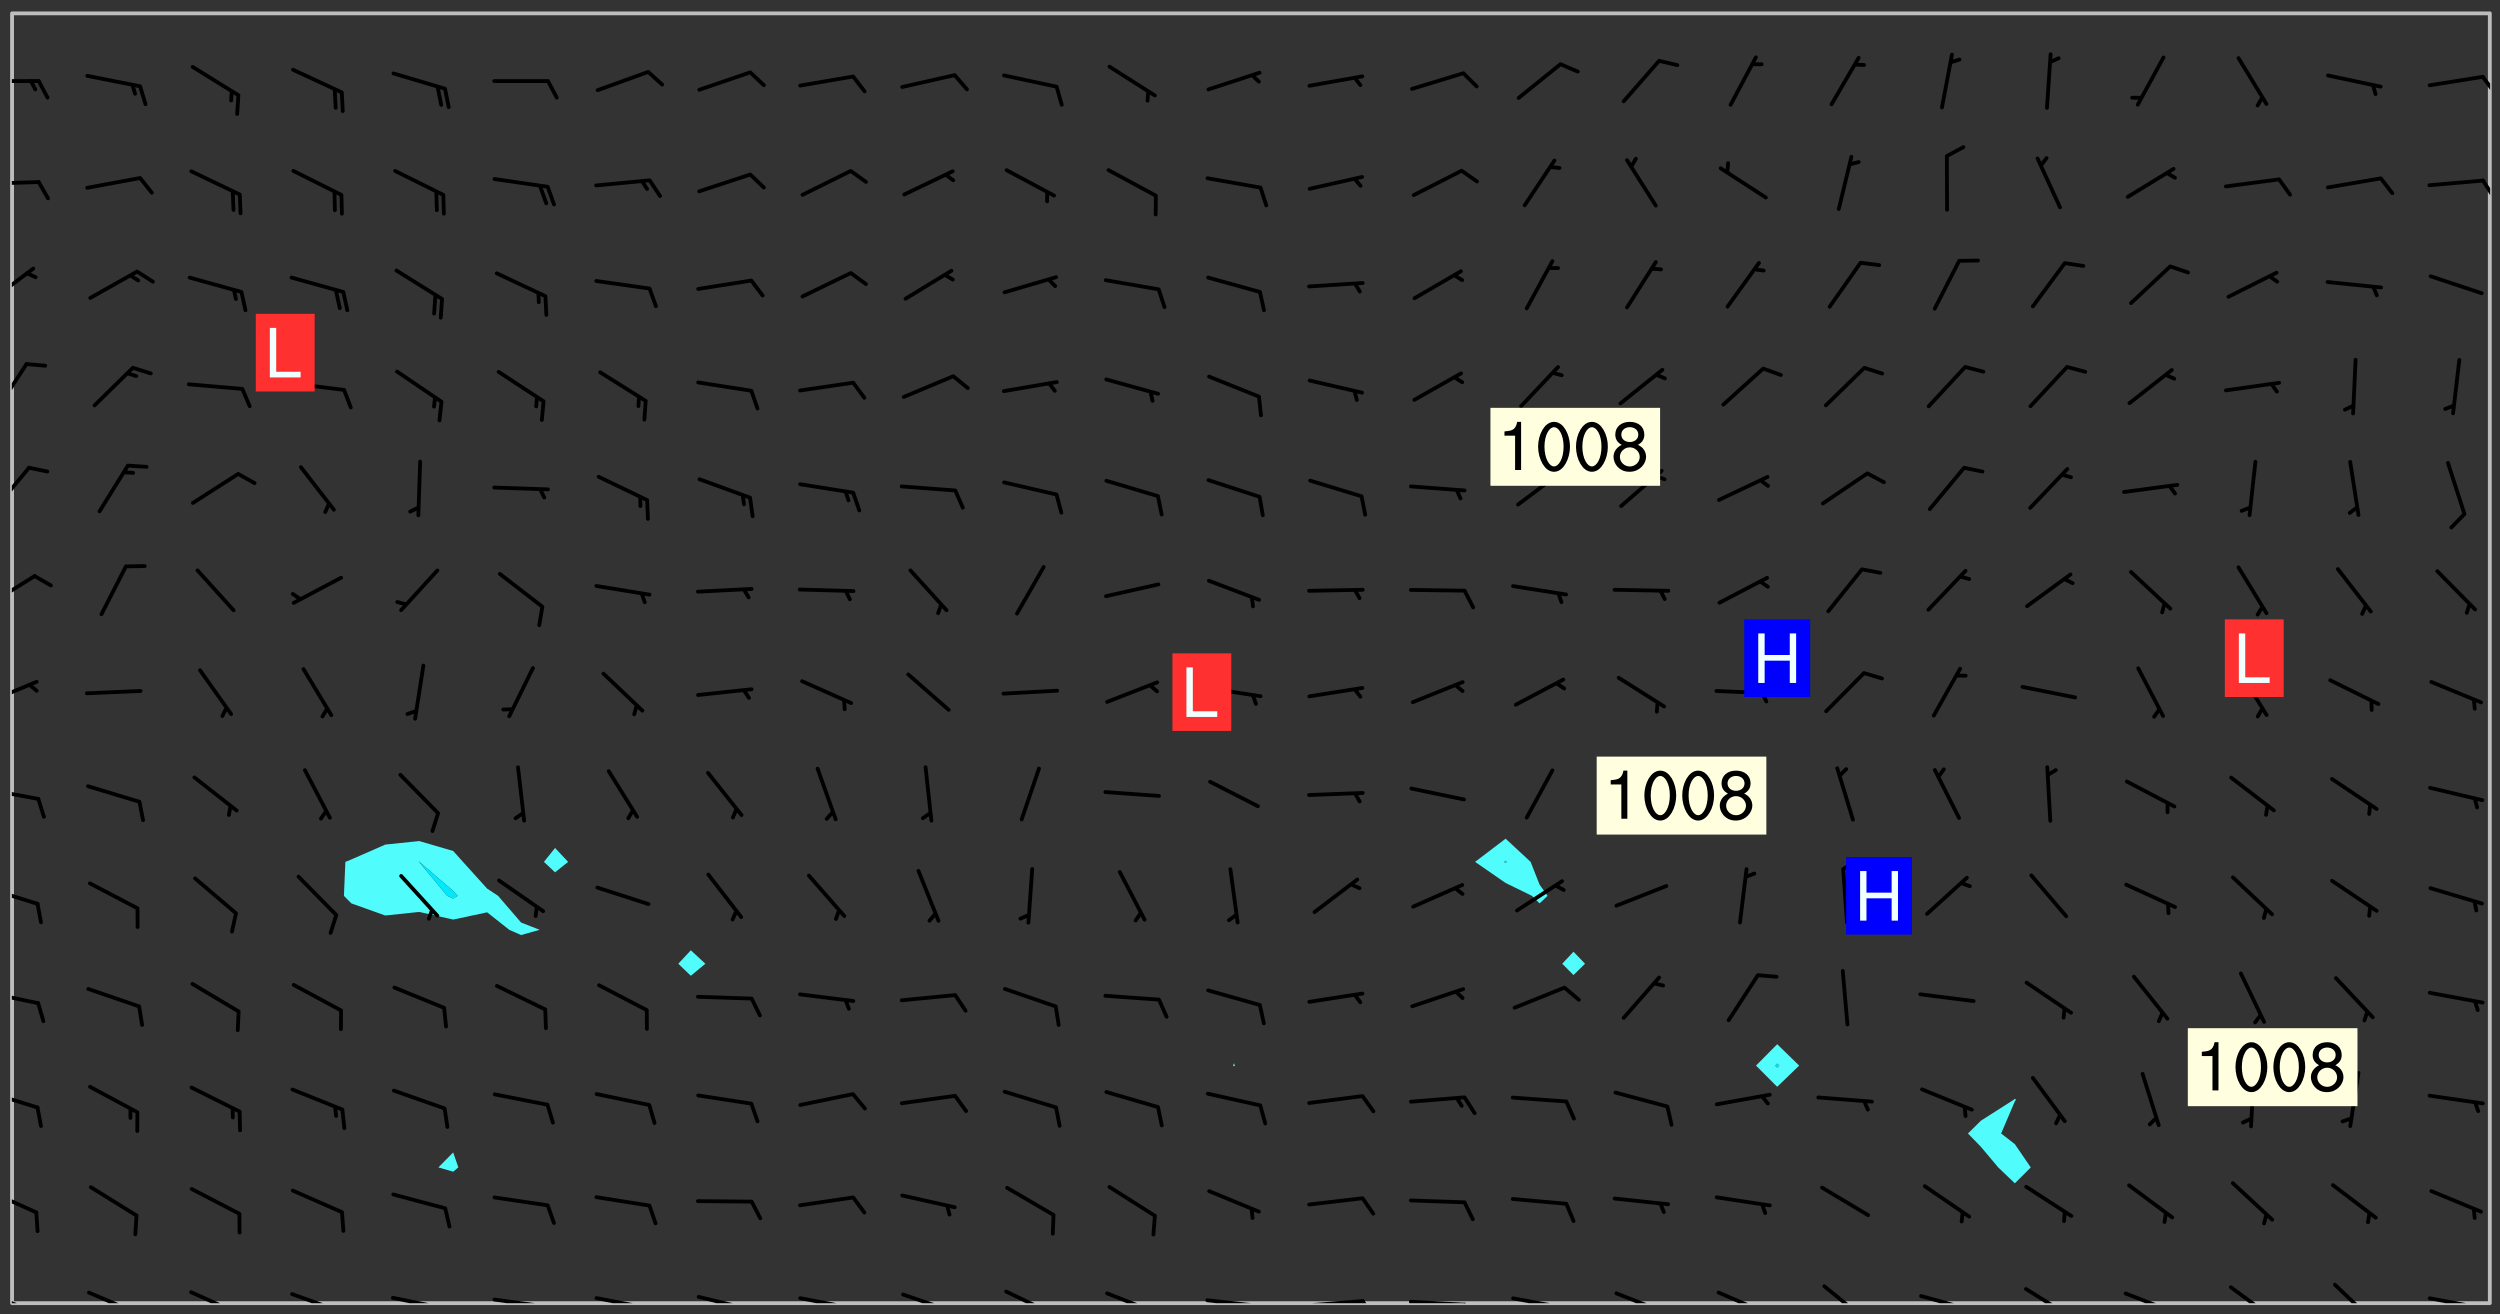 <svg xmlns="http://www.w3.org/2000/svg" role="img" xmlns:xlink="http://www.w3.org/1999/xlink" viewBox="142.45 309.95 326.84 171.84"><rect x="142.45" y="309.95" width="326.84" height="171.84" fill="#333333" stroke="none"/><defs><clipPath id="clip2"><path d="M 144 311.672 L 145 311.672 L 145 480.328 L 144 480.328 Z M 144 311.672"/></clipPath><clipPath id="clip3"><path d="M 144 311.672 L 468 311.672 L 468 480.328 L 144 480.328 Z M 144 311.672"/></clipPath><clipPath id="clip4"><path d="M 467 311.672 L 468 311.672 L 468 480.328 L 467 480.328 Z M 467 311.672"/></clipPath><clipPath id="clip5"><path d="M 144 478 L 148 478 L 148 480.328 L 144 480.328 Z M 144 478"/></clipPath><clipPath id="clip6"><path d="M 153 478 L 161 478 L 161 480.328 L 153 480.328 Z M 153 478"/></clipPath><clipPath id="clip7"><path d="M 167 478 L 175 478 L 175 480.328 L 167 480.328 Z M 167 478"/></clipPath><clipPath id="clip8"><path d="M 180 478 L 188 478 L 188 480.328 L 180 480.328 Z M 180 478"/></clipPath><clipPath id="clip9"><path d="M 193 479 L 201 479 L 201 480.328 L 193 480.328 Z M 193 479"/></clipPath><clipPath id="clip10"><path d="M 200 480 L 202 480 L 202 480.328 L 200 480.328 Z M 200 480"/></clipPath><clipPath id="clip11"><path d="M 206 479 L 215 479 L 215 480.328 L 206 480.328 Z M 206 479"/></clipPath><clipPath id="clip12"><path d="M 213 480 L 216 480 L 216 480.328 L 213 480.328 Z M 213 480"/></clipPath><clipPath id="clip13"><path d="M 220 479 L 228 479 L 228 480.328 L 220 480.328 Z M 220 479"/></clipPath><clipPath id="clip14"><path d="M 227 480 L 229 480 L 229 480.328 L 227 480.328 Z M 227 480"/></clipPath><clipPath id="clip15"><path d="M 233 479 L 241 479 L 241 480.328 L 233 480.328 Z M 233 479"/></clipPath><clipPath id="clip16"><path d="M 240 480 L 242 480 L 242 480.328 L 240 480.328 Z M 240 480"/></clipPath><clipPath id="clip17"><path d="M 246 479 L 255 479 L 255 480.328 L 246 480.328 Z M 246 479"/></clipPath><clipPath id="clip18"><path d="M 252 480 L 254 480 L 254 480.328 L 252 480.328 Z M 252 480"/></clipPath><clipPath id="clip19"><path d="M 260 478 L 268 478 L 268 480.328 L 260 480.328 Z M 260 478"/></clipPath><clipPath id="clip20"><path d="M 265 480 L 267 480 L 267 480.328 L 265 480.328 Z M 265 480"/></clipPath><clipPath id="clip21"><path d="M 273 478 L 281 478 L 281 480.328 L 273 480.328 Z M 273 478"/></clipPath><clipPath id="clip22"><path d="M 286 478 L 294 478 L 294 480.328 L 286 480.328 Z M 286 478"/></clipPath><clipPath id="clip23"><path d="M 292 480 L 294 480 L 294 480.328 L 292 480.328 Z M 292 480"/></clipPath><clipPath id="clip24"><path d="M 300 479 L 308 479 L 308 480.328 L 300 480.328 Z M 300 479"/></clipPath><clipPath id="clip25"><path d="M 307 480 L 309 480 L 309 480.328 L 307 480.328 Z M 307 480"/></clipPath><clipPath id="clip26"><path d="M 313 479 L 321 479 L 321 480.328 L 313 480.328 Z M 313 479"/></clipPath><clipPath id="clip27"><path d="M 320 479 L 323 479 L 323 480.328 L 320 480.328 Z M 320 479"/></clipPath><clipPath id="clip28"><path d="M 326 479 L 335 479 L 335 480.328 L 326 480.328 Z M 326 479"/></clipPath><clipPath id="clip29"><path d="M 333 480 L 336 480 L 336 480.328 L 333 480.328 Z M 333 480"/></clipPath><clipPath id="clip30"><path d="M 340 479 L 348 479 L 348 480.328 L 340 480.328 Z M 340 479"/></clipPath><clipPath id="clip31"><path d="M 346 480 L 349 480 L 349 480.328 L 346 480.328 Z M 346 480"/></clipPath><clipPath id="clip32"><path d="M 353 478 L 361 478 L 361 480.328 L 353 480.328 Z M 353 478"/></clipPath><clipPath id="clip33"><path d="M 366 478 L 374 478 L 374 480.328 L 366 480.328 Z M 366 478"/></clipPath><clipPath id="clip34"><path d="M 380 477 L 387 477 L 387 480.328 L 380 480.328 Z M 380 477"/></clipPath><clipPath id="clip35"><path d="M 393 479 L 401 479 L 401 480.328 L 393 480.328 Z M 393 479"/></clipPath><clipPath id="clip36"><path d="M 399 480 L 400 480 L 400 480.328 L 399 480.328 Z M 399 480"/></clipPath><clipPath id="clip37"><path d="M 407 478 L 414 478 L 414 480.328 L 407 480.328 Z M 407 478"/></clipPath><clipPath id="clip38"><path d="M 420 478 L 428 478 L 428 480.328 L 420 480.328 Z M 420 478"/></clipPath><clipPath id="clip39"><path d="M 425 480 L 427 480 L 427 480.328 L 425 480.328 Z M 425 480"/></clipPath><clipPath id="clip40"><path d="M 433 477 L 441 477 L 441 480.328 L 433 480.328 Z M 433 477"/></clipPath><clipPath id="clip41"><path d="M 447 477 L 454 477 L 454 480.328 L 447 480.328 Z M 447 477"/></clipPath><clipPath id="clip42"><path d="M 459 479 L 468 479 L 468 480.328 L 459 480.328 Z M 459 479"/></clipPath><clipPath id="clip43"><path d="M 465 480 L 467 480 L 467 480.328 L 465 480.328 Z M 465 480"/></clipPath><clipPath id="clip44"><path d="M 144 465 L 148 465 L 148 469 L 144 469 Z M 144 465"/></clipPath><clipPath id="clip45"><path d="M 144 452 L 148 452 L 148 455 L 144 455 Z M 144 452"/></clipPath><clipPath id="clip46"><path d="M 144 439 L 148 439 L 148 442 L 144 442 Z M 144 439"/></clipPath><clipPath id="clip47"><path d="M 144 425 L 148 425 L 148 429 L 144 429 Z M 144 425"/></clipPath><clipPath id="clip48"><path d="M 144 412 L 148 412 L 148 415 L 144 415 Z M 144 412"/></clipPath><clipPath id="clip49"><path d="M 144 398 L 148 398 L 148 403 L 144 403 Z M 144 398"/></clipPath><clipPath id="clip50"><path d="M 144 385 L 148 385 L 148 390 L 144 390 Z M 144 385"/></clipPath><clipPath id="clip51"><path d="M 144 370 L 147 370 L 147 377 L 144 377 Z M 144 370"/></clipPath><clipPath id="clip52"><path d="M 144 357 L 147 357 L 147 364 L 144 364 Z M 144 357"/></clipPath><clipPath id="clip53"><path d="M 144 344 L 148 344 L 148 350 L 144 350 Z M 144 344"/></clipPath><clipPath id="clip54"><path d="M 144 333 L 148 333 L 148 335 L 144 335 Z M 144 333"/></clipPath><clipPath id="clip55"><path d="M 466 333 L 468 333 L 468 336 L 466 336 Z M 466 333"/></clipPath><clipPath id="clip56"><path d="M 144 320 L 148 320 L 148 321 L 144 321 Z M 144 320"/></clipPath><clipPath id="clip57"><path d="M 466 319 L 468 319 L 468 323 L 466 323 Z M 466 319"/></clipPath><g id="surface708" clip-path="url(#clip1)"><path fill="#fff" fill-opacity="0" fill-rule="evenodd" d="M 0 0 L 1000 0 L 1000 1000 L 0 1000 Z M 0 0"/><path fill="#d3d3d3" fill-opacity="0" fill-rule="evenodd" d="M162.152 355.867L161.918 356.16 161.977 356.395 162.094 356.566 162.27 356.801 162.562 357.148 162.676 357.207 162.793 357.035 162.852 356.801 163.027 356.625 163.492 356.449 164.191 356.449 164.426 356.742 164.715 357.559 164.773 357.734 164.949 357.965 165.301 358.199 166 358.898 166.172 359.074 166.406 359.422 166.641 359.832 166.93 360.414 167.34 360.879 167.57 361.113 167.805 361.289 167.922 361.52 168.098 361.812 168.27 362.977 168.27 363.211 168.328 363.5 168.387 363.617 168.504 363.734 168.852 364.145 168.969 364.316 169.145 364.492 169.32 364.727 169.438 364.898 169.609 365.25 169.668 365.484 169.902 365.891 170.137 365.832 169.961 366.008 169.902 366.938 169.32 366.938 169.086 366.824 168.738 366.938 168.621 367.055 168.562 367.348 168.504 367.523 168.387 367.695 167.922 367.988 167.863 368.223 167.805 368.336 167.805 368.98 167.863 369.152 167.863 369.562 167.922 369.621 167.922 370.027 167.98 370.434 168.098 370.609 168.156 370.668 168.387 371.309 168.328 371.602 168.328 372.301 168.27 372.883 168.27 373.117 168.211 373.348 168.156 373.699 168.156 375.621 168.211 375.738 168.637 375.738 168.27 375.855 168.246 376.207 169.137 377.375 170.879 377.914 172.219 378.273 172.219 378.812 172.309 379.621 172.844 380.336 174.363 380.605 175.254 380.52 175.344 381.684 175.879 381.863 177.039 381.684 179.094 380.699 180.254 380.336 182.133 380.16 183.828 379.98 183.648 380.699 182.133 380.785 180.883 380.875 180.078 381.145 179.004 381.953 179.273 382.672 179.809 383.57 179.629 384.195 179.363 385.004 179.629 386.082 180.254 386.98 181.059 387.16 182.309 386.98 182.043 387.703 182.141 388.207 182.195 388.5 182.195 388.672 182.254 388.965 182.254 389.371 182.43 389.488 182.781 389.605 183.188 389.605 183.48 389.43 183.594 389.312 183.652 389.195 183.77 388.965 183.828 388.789 184.18 388.324 184.41 388.148 184.586 388.09 184.762 388.148 184.82 388.324 184.938 389.312 184.992 389.781 185.051 389.953 185.168 390.188 185.344 390.246 186.16 390.305 186.449 390.305 186.566 390.539 186.625 390.945 186.684 391.297 186.684 392.402 186.801 392.695 186.918 393.043 187.207 393.742 187.383 394.094 187.965 394.848 188.316 395.023 188.488 395.082 188.957 395.316 189.598 395.781 189.945 396.016 190.238 396.191 190.531 396.246 190.762 396.309 191.578 396.656 191.871 396.832 191.984 397.004 192.336 397.355 192.453 397.531 192.977 398.172 192.977 398.461 193.035 398.812 193.035 399.16 193.094 399.512 193.152 399.801 193.27 399.859 193.441 399.918 193.617 399.918 194.199 400.152 194.375 400.27 194.551 400.559 194.727 400.793 194.84 401.027 195.133 401.258 195.25 401.375 195.25 401.785 195.309 401.84 195.598 402.074 195.832 402.191 195.891 402.309 196.008 402.48 196.066 402.598 196.297 402.832 196.355 403.008 196.59 403.066 196.707 403.125 196.59 403.238 196.531 403.355 196.531 403.473 196.414 403.766 196.297 404.055 196.297 404.637 196.473 404.754 196.59 404.812 196.648 404.93 196.766 405.047 196.879 405.105 197.055 405.453 197.113 405.805 197.172 406.211 197.172 406.387 197.113 406.562 196.996 407.262 196.996 407.434 197.113 407.609 197.406 407.902 197.812 407.902 197.988 408.02 198.105 408.191 198.223 408.484 198.223 408.719 197.695 408.719 197.465 408.484 197.23 408.484 197.055 408.543 196.996 409.242 197.055 409.59 197.172 409.766 197.348 410.176 197.465 410.406 197.754 410.875 197.93 410.93 198.453 410.93 198.688 410.988 199.445 411.629 199.504 411.922 199.504 412.156 199.562 412.215 199.793 412.562 199.793 412.914 199.676 413.086 199.676 413.379 199.969 413.668 200.262 413.844 200.434 413.902 200.727 414.078 201.02 414.195 201.602 414.602 201.891 414.836 202.184 415.012 202.402 415.172 202.418 415.184 202.648 415.359 203.289 415.883 203.465 416.117 203.582 416.293 203.758 416.469 203.871 416.641 203.871 417.281 203.988 417.457 204.457 417.574 205.039 417.691 205.273 417.75 205.504 417.863 205.797 417.98 205.91 418.039 206.496 418.391 206.785 418.562 206.961 418.625 207.137 418.68 207.312 418.738 208.012 419.09 208.301 419.266 208.535 419.32 208.824 419.496 209.059 419.613 209.699 420.02 209.992 420.137 210.164 420.195 210.398 420.254 210.809 420.312 211.039 420.371 211.273 420.488 211.332 420.66 210.922 420.836 211.391 420.895 211.449 421.188 211.562 421.422 211.738 421.477 211.973 421.535 212.148 421.594 212.555 421.711 213.195 421.945 213.312 422.117 213.371 422.352 213.371 422.527 213.312 422.645 213.254 423.051 213.488 423.285 213.605 423.344 213.953 423.461 214.594 423.691 214.77 423.809 215.059 423.926 215.234 424.102 215.469 424.566 216.051 425.672 216.227 425.848 216.574 426.023 216.75 426.141 217.102 426.258 218.148 426.781 218.383 426.84 218.848 426.953 219.141 427.012 219.605 427.188 220.363 427.77 220.598 428.004 220.945 428.469 221.121 428.645 221.41 428.879 222.227 429.578 222.52 429.754 222.809 430.043 223.102 430.219 223.395 430.508 224.09 431.148 224.266 431.324 224.559 431.559 224.848 431.793 225.316 432.082 225.957 432.664 226.305 432.898 226.539 433.191 226.887 433.539 227.238 434.004 228.172 434.996 228.52 435.402 228.637 435.578 228.871 435.637 228.984 435.754 229.629 435.93 229.859 436.043 230.094 436.102 230.387 436.277 230.617 436.395 231.551 437.094 231.957 437.5 232.191 437.676 232.598 437.852 232.832 437.969 233.648 438.316 233.996 438.551 234.23 438.668 234.523 438.957 234.754 439.074 235.512 439.426 235.863 439.598 236.094 439.656 236.387 439.773 236.621 439.832 237.492 440.008 238.309 440.008 238.777 440.238 238.949 440.297 239.824 440.996 240.289 441.113 240.582 441.172 240.758 441.23 240.988 441.289 241.457 441.348 241.805 441.406 242.156 441.465 242.562 441.523 242.855 441.523 243.027 441.582 243.027 441.812 243.203 441.988 243.496 441.988 243.844 442.047 244.195 442.105 244.895 442.223 245.535 442.223 246 441.988 246.293 441.812 246.465 441.695 246.875 441.523 247.164 441.348 248.098 440.883 248.566 440.59 249.09 440.297 249.555 440.125 250.02 439.949 251.07 439.484 251.359 439.367 251.77 439.25 252.059 439.133 252.586 438.957 254.102 438.258 254.684 437.91 254.973 437.852 255.266 437.793 255.613 437.676 256.488 437.445 256.84 437.328 256.953 437.328 257.188 437.27 258.062 437.035 258.297 436.977 259.109 436.977 259.461 436.918 260.277 436.801 260.449 436.742 260.801 436.688 261.094 436.629 261.324 436.57 262.141 436.395 262.316 436.336 262.664 436.336 262.898 436.277 263.363 436.16 264.121 435.988 264.355 435.93 264.703 435.93 265.113 435.812 265.402 435.754 266.688 435.695 266.977 435.695 267.387 435.637 267.617 435.578 267.793 435.578 268.668 435.461 269.074 435.461 269.484 435.344 269.832 435.344 270.184 435.23 271.055 435.172 272.805 435.172 273.852 435.461 274.262 435.578 274.551 435.695 274.902 435.812 275.191 435.93 276.242 436.102 276.531 436.16 276.824 436.16 277.117 436.219 277.289 436.277 277.699 436.336 277.871 436.395 277.988 436.453 278.105 436.453 278.223 436.512 278.574 436.57 278.688 436.57 279.098 436.637 281.02 437.031 282.945 437.426 284.465 437.875 286.16 438.594 288.305 439.398 289.91 438.68 291.34 437.875 292.5 436.797 293.75 436.348 296.785 435.629 298.66 435.27 300.805 433.922 303.039 432.668 305.539 431.41 307.234 430.961 309.02 430.781 310.18 430.512 310.805 431.051 312.145 430.781 312.859 429.793 313.844 428.449 314.289 428.27 315.094 427.91 316.969 427.371 318.754 426.922 320.004 426.652 321.164 426.562 322.863 426.473 324.824 426.203 326.074 426.113 326.613 426.113 327.238 426.023 328.129 426.023 330.273 425.844 332.684 425.664 335.273 425.574 336.969 425.754 338.578 425.844 340.008 426.203 341.168 426.922 343.043 427.91 344.203 429.438 344.469 430.152 345.098 430.242 345.453 431.141 345.988 431.68 346.523 433.207 347.598 433.566 348.133 433.566 347.328 434.102 347.418 435.809 348.133 438.504 349.023 439.309 349.918 440.297 350.633 441.555 352.418 442.094 353.938 441.914 354.293 443.258 355.902 442.453 356.883 441.914 357.152 442.184 357.469 441.969 357.688 441.824 358.488 442.273 358.938 441.914 359.293 441.914 359.828 441.645 360.367 440.926 360.902 440.656 361.527 439.668 362.688 440.117 363.527 440.488 364.922 441.105 366.617 440.926 368.223 440.926 370.008 441.016 370.188 439.309 370.723 437.965 371.527 438.234 372.02 439.082 372.422 439.488 372.332 440.027 372.332 440.387 373.047 440.836 373.758 440.566 375.188 440.566 375.547 441.555 375.992 442.812 376.707 444.156 377.957 444.785 379.652 445.414 380.367 445.234 380.547 444.695 381.527 444.605 381.977 444.965 382.062 446.223 381.797 446.852 381.262 447.031 381.262 447.57 381.977 448.555 382.242 449.094 383.227 450.082 384.027 451.16 383.762 451.52 383.672 452.418 383.047 454.75 382.691 456.816 382.602 458.609 382.422 459.328 382.332 459.867 382.332 461.305 381.352 463.188 380.992 464.895 380.457 465.793 379.652 466.961 379.387 467.5 381.441 468.754 381.527 469.113 381.172 469.652 381.082 469.473 381.082 470.281 381.172 471.719 380.727 472.434 379.652 472.527 379.387 473.242 379.922 474.141 380.727 474.859 381.887 475.668 383.227 475.938 383.672 476.297 383.316 476.746 381.527 476.656 380.277 476.207 379.562 475.488 378.938 475.398 378.762 478.988 378.574 480.297 467.934 480.297 467.934 311.703 412.664 311.703 412.664 360.785 413.426 360.91 416.715 361.453 418.738 364.289 418.738 367.043 421.09 367.375 423.438 367.707 427.488 367.707 426.109 371.867 424.086 372.574 422.062 373.277 421.52 373.621 418.926 375.238 418.738 375.355 416.715 373.277 415.984 370.535 413.312 368.457 411.938 364.957 411.871 364.875 409.914 362.203 412.664 360.785 412.664 311.703 294.422 311.703 294.422 403.117 294.539 403.148 294.672 403.16 294.746 403.234 294.852 403.281 294.941 403.34 295.027 403.398 295.117 403.457 295.414 403.754 295.473 403.844 295.504 403.961 295.531 404.078 295.547 404.215 295.516 404.332 295.457 404.422 295.398 404.508 295.355 404.613 295.309 404.715 295.281 404.836 295.281 404.98 295.457 405.25 295.605 405.398 295.68 405.484 295.754 405.559 295.797 405.664 295.859 405.754 295.918 405.84 295.961 405.945 296.02 406.035 296.066 406.137 296.109 406.242 296.168 406.328 296.285 406.508 296.359 406.582 296.422 406.668 296.48 406.758 296.523 406.863 296.582 406.953 296.641 407.039 296.703 407.129 296.762 407.219 296.805 407.32 296.922 407.5 296.996 407.574 297.055 407.66 297.129 407.734 297.219 407.793 297.324 407.84 297.473 407.84 297.605 407.824 297.738 407.84 297.84 407.793 297.914 407.719 297.961 407.617 297.945 407.484 297.945 407.336 297.898 407.23 297.871 407.113 297.824 407.012 297.797 406.891 297.754 406.789 297.691 406.699 297.648 406.598 297.605 406.492 297.574 406.375 297.559 406.242 297.547 406.105 297.633 406.047 297.691 405.961 297.812 405.93 297.855 406.035 297.871 406.168 297.871 406.285 297.93 406.387 297.988 406.477 298.078 406.535 298.227 406.684 298.285 406.773 298.328 406.879 298.316 406.98 298.402 407.039 298.508 407.086 298.594 407.145 298.684 407.203 298.758 407.277 298.641 407.305 298.535 407.352 298.449 407.41 298.375 407.484 298.316 407.574 298.254 407.66 298.227 407.781 298.18 407.883 298.137 407.988 298.105 408.105 298.094 408.238 298.078 408.371 298.078 408.52 298.105 408.637 298.152 408.742 298.195 408.844 298.254 408.934 298.328 409.008 298.418 409.066 298.492 409.141 298.582 409.199 298.641 409.289 298.684 409.395 298.73 409.496 298.848 409.527 298.98 409.543 299.129 409.543 299.246 409.512 299.352 409.555 299.395 409.66 299.441 409.762 299.469 409.883 299.5 410 299.527 410.117 299.559 410.238 299.586 410.355 299.691 410.398 299.793 410.445 299.926 410.43 300.074 410.578 300.137 410.664 300.211 410.738 300.281 410.812 300.371 410.875 300.477 410.918 300.578 410.961 300.695 410.992 300.832 411.008 300.949 410.977 301.023 410.902 301.051 410.785 301.039 410.652 301.008 410.531 300.98 410.414 301.023 410.309 301.141 410.309 301.23 410.371 301.348 410.398 301.496 410.398 301.629 410.414 301.777 410.414 301.91 410.43 302.043 410.414 302.191 410.414 302.324 410.398 302.457 410.387 302.594 410.398 302.711 410.371 302.844 410.355 303.035 410.297 302.977 410.473 302.961 410.605 302.934 410.727 302.918 410.859 302.859 410.945 302.727 410.961 302.621 411.008 302.516 411.051 302.398 411.082 302.281 411.109 302.016 411.141 301.867 411.141 301.734 411.156 301.66 411.23 301.719 411.316 301.867 411.465 301.984 411.645 302.059 411.715 302.148 411.777 302.238 411.836 302.324 411.895 302.414 411.953 302.516 411.996 302.621 412.059 302.727 412.102 302.812 412.16 302.918 412.207 303.02 412.25 303.199 412.367 303.258 412.457 303.215 412.559 303.168 412.664 303.184 412.797 303.406 413.02 303.465 413.109 303.508 413.211 303.539 413.332 303.582 413.434 303.598 413.566 303.629 413.684 303.641 413.82 303.672 413.938 303.82 414.086 303.922 414.129 304.027 414.172 304.145 414.203 304.277 414.219 304.414 414.234 304.531 414.234 304.648 414.203 304.738 414.145 304.781 414.039 304.828 413.938 304.871 413.832 304.902 413.715 304.914 413.582 304.914 413.434 304.902 413.301 304.887 413.168 304.855 413.051 304.812 412.945 304.766 412.84 304.723 412.738 304.68 412.633 304.664 412.5 304.68 412.367 304.707 412.25 304.738 412.133 304.766 412.012 304.812 411.91 304.902 411.852 304.988 411.789 305.062 411.715 305.152 411.656 305.375 411.434 305.434 411.348 305.508 411.273 305.625 411.094 305.684 411.008 305.684 410.859 305.609 410.785 305.508 410.738 305.402 410.695 305.301 410.652 305.242 410.562 305.195 410.457 305.168 410.34 305.258 410.281 305.375 410.25 305.477 410.207 305.656 410.09 305.805 409.941 305.816 409.809 305.805 409.703 305.715 409.645 305.582 409.66 305.434 409.66 305.301 409.676 305.168 409.66 305.047 409.629 304.961 409.57 304.887 409.496 304.828 409.406 304.766 409.32 304.648 409.141 304.59 409.055 304.621 408.934 304.707 408.875 304.828 408.844 304.887 408.758 304.887 408.637 304.855 408.52 304.797 408.43 304.738 408.344 304.691 408.238 304.664 408.121 304.648 407.988 304.707 407.898 304.781 407.824 304.871 407.766 304.988 407.586 305.062 407.512 305.121 407.426 305.27 407.277 305.391 407.246 305.523 407.23 305.656 407.246 305.73 407.32 305.773 407.426 305.789 407.559 305.758 407.676 305.641 407.707 305.508 407.719 305.359 407.867 305.316 407.973 305.27 408.074 305.242 408.195 305.211 408.312 305.211 408.461 305.242 408.578 305.285 408.684 305.344 408.773 305.418 408.844 305.492 408.918 305.609 408.949 305.73 408.977 305.848 408.949 305.98 408.934 306.098 408.934 306.188 408.992 306.262 409.066 306.309 409.172 306.367 409.258 306.469 409.305 306.602 409.32 306.707 409.363 306.793 409.422 306.781 409.527 306.707 409.602 306.527 409.719 306.469 409.809 306.379 409.867 306.309 409.941 306.234 410.016 306.172 410.105 306.145 410.223 306.129 410.355 306.145 410.488 306.129 410.621 306.129 410.77 306.145 410.902 306.172 411.02 306.203 411.141 306.277 411.215 306.367 411.273 306.453 411.332 306.543 411.391 306.66 411.422 306.66 411.508 306.559 411.555 306.469 411.613 306.203 411.645 306.086 411.672 305.938 411.672 305.832 411.715 305.73 411.762 305.672 411.852 305.609 412.086 305.598 412.219 305.566 412.34 305.551 412.473 305.551 412.766 305.539 412.898 305.551 413.035 305.566 413.168 305.699 413.184 305.832 413.195 305.953 413.227 306.039 413.285 306.113 413.359 306.16 413.465 306.203 413.566 306.219 413.699 306.219 414.145 306.203 414.277 306.203 414.723 306.234 414.988 306.262 415.105 306.277 415.238 306.309 415.355 306.395 415.566 306.426 415.832 306.426 415.98 306.395 416.098 306.367 416.215 306.336 416.336 306.309 416.453 306.277 416.57 306.246 416.691 306.234 416.824 306.219 416.957 306.309 417.016 306.426 416.984 306.527 417 306.574 417.105 306.543 417.371 306.543 417.812 306.5 417.918 306.453 418.023 306.41 418.125 306.367 418.23 306.309 418.316 306.277 418.438 306.234 418.555 306.203 418.672 306.188 418.805 306.203 418.938 306.262 419.027 306.367 419.074 306.453 419.133 306.512 419.219 306.5 419.355 306.469 419.473 306.426 419.574 306.426 420.02 306.41 420.152 306.41 420.301 306.379 420.418 306.336 420.523 306.309 420.641 306.262 420.746 306.219 420.848 306.188 420.969 306.16 421.086 306.129 421.219 306.098 421.336 306.07 421.453 306.027 421.559 305.996 421.676 305.965 421.797 305.953 421.93 305.938 422.062 305.938 422.359 305.965 422.477 305.965 422.625 306.012 423.023 306.039 423.141 306.098 423.23 306.219 423.262 306.367 423.262 306.5 423.246 306.559 423.336 306.559 423.453 306.5 423.543 306.41 423.602 306.309 423.645 306.203 423.691 306.113 423.75 306.027 423.809 305.891 423.824 305.773 423.793 305.641 423.777 305.539 423.824 305.477 423.91 305.465 424.047 305.449 424.18 305.418 424.297 305.391 424.414 305.375 424.547 305.344 424.668 305.344 424.965 305.359 425.098 305.391 425.215 305.391 425.363 305.402 425.496 305.402 425.645 305.375 425.762 305.328 425.863 305.301 425.984 305.27 426.102 305.211 426.191 305.137 426.266 305.035 426.309 304.93 426.355 304.812 426.383 304.691 426.414 304.59 426.367 304.648 426.281 304.754 426.234 304.781 426.117 304.812 426 304.84 425.879 304.871 425.762 304.871 425.613 304.887 425.48 304.855 425.363 304.812 425.258 304.707 425.273 304.633 425.348 304.531 425.391 304.441 425.453 304.367 425.527 304.324 425.629 304.309 425.762 304.277 425.879 304.25 426 304.219 426.117 304.191 426.234 304.16 426.355 304.133 426.473 304.102 426.59 304.059 426.695 303.969 426.754 303.879 426.754 303.762 426.723 303.73 426.637 303.746 426.5 303.715 426.383 303.715 426.234 303.703 426.102 303.703 425.953 303.641 425.719 303.613 425.598 303.57 425.496 303.523 425.391 303.465 425.305 303.406 425.215 303.363 425.109 303.301 425.023 303.152 424.875 303.082 424.801 302.977 424.754 302.871 424.711 302.77 424.668 302.473 424.371 302.383 424.297 302.297 424.238 302.191 424.195 302.102 424.133 302.016 424.074 301.91 424.031 301.82 423.973 301.734 423.91 301.66 423.84 301.555 423.793 301.469 423.734 301.363 423.691 301.273 423.629 301.172 423.586 301.066 423.543 300.98 423.484 300.875 423.438 300.77 423.395 300.668 423.348 300.578 423.289 300.477 423.246 300.371 423.203 300.281 423.141 300.164 423.113 300.031 423.098 299.898 423.113 299.75 423.113 299.617 423.129 299.5 423.098 299.41 423.039 299.336 422.965 299.246 422.906 299.145 422.859 298.996 422.859 298.875 422.832 298.773 422.789 298.699 422.715 298.582 422.535 298.492 422.477 298.391 422.434 298.301 422.371 298.195 422.328 298.105 422.27 298.02 422.211 297.914 422.164 297.855 422.078 297.797 421.988 297.754 421.883 297.707 421.781 297.633 421.707 297.547 421.648 297.473 421.574 297.383 421.516 297.16 421.293 297.117 421.188 297.086 420.922 297.191 420.879 297.336 420.879 297.441 420.922 297.516 420.996 297.605 421.055 297.691 421.113 297.797 421.16 297.887 421.219 298.035 421.367 298.105 421.441 298.254 421.59 298.316 421.676 298.391 421.75 298.477 421.809 298.551 421.883 298.641 421.945 298.73 422.004 298.816 422.062 299.086 422.238 299.188 422.285 299.293 422.328 299.395 422.371 299.441 422.297 299.5 422.211 299.574 422.137 299.645 422.062 299.75 422.105 299.824 422.18 299.883 422.27 299.926 422.371 299.973 422.477 300.016 422.582 300.137 422.609 300.254 422.582 300.328 422.492 300.371 422.387 300.43 422.297 300.504 422.223 300.609 422.18 300.727 422.152 300.859 422.164 300.949 422.223 301.098 422.371 301.156 422.461 301.199 422.566 301.246 422.668 301.289 422.773 301.332 422.875 301.438 422.922 301.543 422.965 301.676 422.98 301.762 422.922 301.82 422.832 301.895 422.758 302 422.715 302.117 422.742 302.223 422.789 302.324 422.832 302.43 422.875 302.531 422.922 302.711 423.039 302.711 423.156 302.695 423.289 302.711 423.422 302.727 423.559 302.785 423.645 302.887 423.691 303.008 423.719 303.125 423.75 303.273 423.75 303.391 423.719 303.449 423.629 303.629 423.512 303.688 423.422 303.762 423.348 303.82 423.262 303.938 423.082 304.117 422.965 304.234 422.996 304.324 423.055 304.367 423.129 304.352 423.262 304.352 423.379 304.441 423.438 304.59 423.438 304.723 423.422 304.855 423.41 305.121 423.379 305.227 423.336 305.344 423.305 305.465 423.277 305.539 423.203 305.609 423.129 305.672 423.039 305.656 422.934 305.609 422.832 305.508 422.789 305.402 422.773 305.285 422.801 305.02 422.832 304.871 422.832 304.797 422.758 304.707 422.699 304.59 422.668 304.473 422.641 304.34 422.625 304.191 422.625 304.059 422.641 303.762 422.641 303.656 422.594 303.508 422.445 303.465 422.344 303.406 422.254 303.629 422.031 303.715 421.973 303.82 421.93 303.938 421.898 304.07 421.883 304.203 421.898 304.34 421.914 304.441 421.957 304.574 421.945 304.664 421.883 304.766 421.84 304.828 421.75 304.781 421.648 304.691 421.59 304.574 421.559 304.473 421.516 304.414 421.426 304.352 421.336 304.352 421.219 304.367 421.086 304.473 421.039 304.547 420.969 304.547 420.848 304.457 420.789 304.426 420.672 304.516 420.613 304.59 420.539 304.633 420.434 304.691 420.344 304.738 420.242 304.754 420.109 304.754 419.961 304.707 419.855 304.664 419.754 304.574 419.695 304.441 419.68 304.34 419.637 304.203 419.621 304.086 419.59 303.641 419.59 303.508 419.574 303.375 419.562 303.242 419.547 303.125 419.516 302.977 419.516 302.844 419.5 302.711 419.488 302.445 419.457 302.324 419.414 302.238 419.355 302.164 419.281 302.164 419.133 302.176 419 302.281 418.953 302.383 418.91 302.516 418.895 302.668 418.895 302.801 418.879 303.094 418.879 303.215 418.91 303.316 418.953 303.406 419.012 303.641 419.074 303.762 419.027 303.852 418.969 303.953 418.926 304.086 418.91 304.191 418.953 304.293 419 304.426 419.012 304.547 418.984 304.691 418.984 304.812 418.953 304.93 418.926 305.035 418.879 305.109 418.805 305.195 418.746 305.344 418.598 305.402 418.512 305.449 418.406 305.477 418.289 305.492 418.184 305.391 418.141 305.301 418.082 305.184 418.051 305.078 418.008 304.988 417.945 304.914 417.859 304.84 417.785 304.738 417.742 304.633 417.695 304.531 417.652 304.473 417.562 304.426 417.461 304.34 417.25 304.277 417.164 304.219 417.074 304.145 417 304.059 416.941 303.789 416.941 303.672 416.973 303.582 417.031 303.48 417.074 303.348 417.09 303.242 417.074 303.215 416.957 303.152 416.867 303.035 416.836 302.934 416.793 302.785 416.645 302.754 416.527 302.738 416.422 302.812 416.348 302.992 416.23 303.109 416.203 303.227 416.172 303.363 416.188 303.465 416.23 303.57 416.273 303.672 416.32 303.777 416.363 303.895 416.395 304.027 416.41 304.145 416.438 304.277 416.453 304.383 416.438 304.473 416.379 304.398 416.305 304.293 416.262 304.219 416.188 304.145 416.098 303.996 415.949 303.91 415.891 303.82 415.832 303.746 415.758 303.656 415.699 303.555 415.652 303.434 415.625 303.332 415.578 303.227 415.535 303.109 415.504 303.008 415.461 302.887 415.43 302.738 415.43 302.621 415.461 302.516 415.504 302.43 415.566 302.25 415.684 302.164 415.742 302.074 415.801 301.969 415.848 301.883 415.906 301.777 415.949 301.676 415.992 301.57 416.039 301.496 416.113 301.438 416.203 301.379 416.289 301.332 416.395 301.273 416.48 301.199 416.555 301.066 416.543 300.949 416.512 300.832 416.512 300.758 416.586 300.668 416.645 300.594 416.719 300.504 416.777 300.418 416.836 300.312 416.883 300.211 416.926 300.074 416.941 299.973 416.898 299.824 416.75 299.719 416.703 299.633 416.703 299.527 416.75 299.426 416.793 299.305 416.824 299.188 416.793 299.113 416.719 299.113 416.602 299.145 416.48 299.219 416.41 299.277 416.32 299.352 416.246 299.469 416.215 299.574 416.172 299.867 416.172 300 416.156 300.137 416.141 300.238 416.098 300.328 416.039 300.43 415.992 300.52 415.934 300.652 415.922 300.742 415.98 300.875 415.992 300.965 415.934 301.051 415.875 301.156 415.832 301.246 415.773 301.332 415.711 301.422 415.652 301.57 415.504 301.629 415.418 301.688 415.328 301.793 415.285 301.926 415.27 302.043 415.297 302.164 415.328 302.223 415.27 302.281 415.18 302.312 414.914 302.34 414.797 302.445 414.809 302.578 414.824 302.68 414.781 302.77 414.723 302.828 414.633 302.902 414.559 302.961 414.469 303.008 414.367 303.02 414.234 303.008 414.102 302.961 413.996 302.812 413.848 302.754 413.758 302.695 413.672 302.652 413.566 302.652 413.121 302.668 412.988 302.668 412.84 302.68 412.707 302.621 412.648 302.531 412.707 302.43 412.664 302.25 412.547 302.164 412.488 302.102 412.398 302.043 412.309 301.969 412.234 301.883 412.176 301.762 412.207 301.66 412.219 301.555 412.266 301.469 412.324 301.363 412.367 301.215 412.516 301.125 412.574 301.039 412.633 300.949 412.695 300.844 412.738 300.711 412.754 300.711 412.633 300.816 412.59 300.934 412.559 301.008 412.488 301.051 412.383 301.051 412.234 301.023 412.117 300.875 411.969 300.742 411.953 300.594 411.953 300.477 411.984 300.371 412.027 300.27 412.07 300.18 412.133 300.062 412.16 299.988 412.086 300 411.953 299.957 411.852 299.914 411.746 299.824 411.688 299.707 411.715 299.586 411.746 299.469 411.777 299.367 411.82 299.246 411.852 299.145 411.895 299.039 411.938 298.949 411.996 298.848 412.012 298.848 411.895 298.863 411.762 298.805 411.672 298.73 411.715 298.582 411.863 298.523 411.953 298.449 412.027 298.402 412.133 298.359 412.234 298.285 412.309 298.227 412.398 298.152 412.473 298.094 412.559 298.02 412.633 297.93 412.695 297.855 412.766 297.781 412.84 297.68 412.855 297.547 412.871 297.441 412.828 297.441 412.707 297.59 412.559 297.633 412.457 297.691 412.367 297.738 412.266 297.781 412.16 297.84 412.07 297.871 411.953 297.914 411.852 297.945 411.73 297.973 411.613 298.02 411.508 298.062 411.406 298.105 411.301 298.18 411.23 298.27 411.168 298.359 411.109 298.461 411.066 298.758 411.066 299.023 411.035 299.129 410.992 299.055 410.918 298.938 410.887 298.832 410.844 298.742 410.785 298.641 410.738 298.551 410.68 298.449 410.637 298.344 410.594 298.254 410.531 298.168 410.473 298.062 410.43 297.961 410.387 297.84 410.355 297.723 410.324 297.621 410.281 297.5 410.25 297.398 410.207 297.309 410.148 297.266 410.043 297.25 409.91 297.352 409.867 297.484 409.852 297.621 409.867 297.754 409.852 297.855 409.809 297.914 409.719 297.93 409.613 297.84 409.555 297.766 409.48 297.664 409.438 297.574 409.379 297.426 409.23 297.383 409.125 297.367 408.992 297.367 408.699 297.309 408.609 297.219 408.551 297.145 408.477 297.102 408.371 297.07 408.254 297.012 408.164 296.938 408.09 296.82 408.062 296.746 407.988 296.656 407.93 296.566 407.867 296.48 407.809 296.406 407.734 296.348 407.648 296.301 407.543 296.215 407.484 296.066 407.336 295.871 407.277 295.738 407.293 295.637 407.336 295.562 407.41 295.516 407.512 295.473 407.617 295.414 407.707 295.355 407.793 295.059 408.09 294.969 408.148 294.883 408.148 294.82 408.062 294.777 407.957 294.809 407.84 294.867 407.75 294.895 407.633 294.883 407.5 294.793 407.438 294.688 407.484 294.57 407.512 294.453 407.543 294.184 407.719 294.082 407.766 293.965 407.793 293.859 407.84 293.77 407.898 293.668 407.941 293.609 407.855 293.562 407.75 293.578 407.617 293.625 407.512 293.695 407.438 293.77 407.367 293.828 407.277 293.828 407.129 293.785 407.023 293.547 407.023 293.445 407.07 293.414 407.188 293.387 407.305 293.355 407.426 293.281 407.469 293.148 407.484 293.074 407.438 293.031 407.336 292.988 407.23 292.941 407.129 292.898 407.023 292.777 407.055 292.676 407.098 292.543 407.113 292.426 407.145 292.32 407.188 292.23 407.246 292.129 407.293 292.008 407.32 291.875 407.336 291.773 407.293 291.715 407.203 291.668 407.098 291.625 406.996 291.582 406.891 291.582 406.773 291.641 406.684 291.727 406.625 291.906 406.508 292.008 406.461 292.113 406.418 292.219 406.359 292.32 406.316 292.41 406.254 292.512 406.211 292.617 406.152 292.719 406.105 292.809 406.047 292.914 406.004 293.016 405.961 293.105 405.898 293.207 405.855 293.344 405.84 293.461 405.871 293.562 405.914 293.684 405.945 293.785 405.988 293.891 406.035 293.992 406.078 294.098 406.121 294.199 406.168 294.305 406.211 294.406 406.254 294.512 406.301 294.598 406.359 294.703 406.402 294.82 406.434 294.926 406.477 295.027 406.523 295.117 406.582 295.223 406.625 295.324 406.668 295.43 406.715 295.547 406.742 295.648 406.789 295.77 406.816 295.918 406.816 296.004 406.758 296.02 406.656 296.078 406.566 296.051 406.449 295.977 406.375 295.859 406.195 295.785 406.121 295.695 406.047 295.516 405.93 295.43 405.871 295.324 405.828 295.223 405.781 294.953 405.605 294.895 405.516 294.82 405.441 294.762 405.352 294.719 405.25 294.688 405.133 294.672 404.996 294.672 404.434 294.66 404.301 294.645 404.168 294.613 404.051 294.598 403.918 294.586 403.785 294.555 403.664 294.332 403.441 294.273 403.355 294.258 403.25 294.289 403.133 294.422 403.117 294.422 311.703 172.992 311.703 172.992 313.156 172.934 313.391 172.582 314.441 172.41 314.965 172.293 315.312 172.117 315.723 172 315.895 171.766 316.188 171.535 316.246 171.184 316.246 171.066 316.305 170.836 316.711 170.836 317.004 170.953 317.18 171.184 317.41 171.301 317.645 171.941 318.402 172.234 318.867 172.41 319.102 172.641 319.453 172.875 319.801 173.516 320.617 173.691 321.082 173.863 321.492 173.98 322.188 174.156 322.656 174.273 324.055 174.332 324.52 174.332 325.395 174.449 326.441 174.449 331.223 174.391 331.688 174.039 332.969 173.863 333.492 173.75 333.902 173.398 334.832 172.934 336 172.699 336.582 172.582 336.758 172.41 337.105 172.234 337.512 171.883 338.328 171.824 338.621 171.711 338.914 171.594 339.203 171.535 339.379 171.418 340.254 171.359 340.66 171.301 340.777 171.242 340.953 171.184 341.125 170.953 341.652 170.836 341.824 170.836 342.059 170.719 342.293 170.66 342.465 170.484 343.051 170.484 343.34 170.426 343.516 170.426 343.809 170.367 343.922 170.309 344.449 170.309 344.621 170.254 344.855 170.254 347.477 170.078 348.293 169.961 348.469 169.785 348.703 169.668 348.875 169.555 349.109 168.969 350.043 168.738 350.332 168.445 350.797 168.27 351.031 167.98 351.383 167.629 352.082 167.516 352.312 167.34 352.723 167.164 352.953 166.758 353.48 165.941 354.18 165.648 354.352 165.359 354.586 165.184 354.703 165.008 354.879 164.484 355.285 163.957 355.461 163.785 355.637 163.551 355.691 162.91 355.867 162.152 355.867M174.363 386.891L173.289 387.34 173.648 388.234 174.898 387.52 175.344 386.98 174.363 386.891"/><path fill="#d3d3d3" fill-opacity="0" fill-rule="evenodd" d="M201.508 416.598L200.613 416.598 201.062 417.227 202.043 417.586 202.848 417.496 203.293 416.508 203.117 416.598 202.402 416.242 201.508 416.598M356.129 475.668L356.07 475.145 356.07 474.852 356.184 474.559 356.242 474.328 356.711 473.859 356.824 473.859 356.941 473.746 357.059 473.688 357.234 473.688 357.469 473.629 357.816 473.629 358.051 473.688 358.168 473.746 358.398 473.918 358.457 474.094 358.574 474.676 358.574 474.969 358.457 475.145 358.285 475.434 358.109 475.609 357.582 476.133 357.352 476.367 357.234 476.426 357.059 476.426 356.941 476.367 356.535 476.074 356.359 475.957 356.242 475.898 356.184 475.785 356.129 475.668M362.77 464.711L362.711 464.539 362.711 463.43 362.77 463.258 362.945 463.199 363.117 463.141 363.293 463.141 363.527 463.082 363.645 463.141 363.703 463.84 363.645 464.012 363.527 464.188 363.41 464.246 363.176 464.77 363.062 464.828 362.828 464.828 362.77 464.711M372.383 450.32L372.266 450.145 372.266 449.445 372.559 448.57 372.676 448.398 372.852 448.047 372.965 447.816 373.082 447.523 373.434 446.766 373.551 446.535 373.723 446.301 373.898 446.301 374.016 446.242 374.656 446.242 374.773 446.301 375.008 446.535 375.18 446.648 375.531 446.941 375.648 447.059 375.762 447.234 375.762 447.348 375.879 447.406 375.996 447.523 375.996 448.223 375.938 448.398 375.938 448.629 375.879 448.805 375.531 449.855 375.414 450.086 375.297 450.32 375.18 450.379 374.949 450.613 374.309 450.902 373.434 450.902 373.023 450.785 372.383 450.32"/><path fill="none" stroke="#bebebe" stroke-linecap="round" stroke-linejoin="round" stroke-miterlimit="10" stroke-width=".5" d="M 431.957 354.305 L 108.027 354.305 L 108.027 185.68 L 431.957 185.68 L 431.957 354.305" transform="matrix(1 0 0 -1 36 666)"/><g clip-path="url(#clip2)"><path fill="#fff" fill-opacity="0" fill-rule="evenodd" d="M 144 475.891 L 144 480.328 L 144.004 480.328 L 144 480.328 L 144 311.672 L 144.004 311.672 L 144 311.672 L 144 475.891"/></g><g clip-path="url(#clip3)"><path fill="#fff" fill-opacity="0" fill-rule="evenodd" d="M 144.004 480.328 L 144.004 311.672 L 197.262 311.672 L 197.262 419.906 L 192.82 420.367 L 188.383 422.312 L 187.602 422.629 L 187.414 427.07 L 188.383 428.055 L 192.82 429.641 L 197.262 429.172 L 201.699 430.172 L 201.699 460.613 L 199.762 462.574 L 201.699 463.133 L 202.371 462.574 L 201.699 460.613 L 201.699 430.172 L 206.137 429.223 L 209.023 431.508 L 210.574 432.195 L 213.004 431.508 L 210.574 430.559 L 207.57 427.07 L 206.137 426.125 L 202.98 422.629 L 201.699 421.207 L 197.262 419.906 L 197.262 311.672 L 215.016 311.672 L 215.016 420.809 L 213.562 422.629 L 215.016 423.996 L 216.727 422.629 L 215.016 420.809 L 215.016 311.672 L 232.766 311.672 L 232.766 434.188 L 231.125 435.945 L 232.766 437.52 L 234.668 435.945 L 232.766 434.188 L 232.766 311.672 L 303.781 311.672 L 303.781 448.953 L 303.656 449.262 L 303.781 449.363 L 303.887 449.262 L 303.781 448.953 L 303.781 311.672 L 339.289 311.672 L 339.289 419.594 L 335.297 422.629 L 339.289 425.387 L 342.73 427.07 L 343.727 428.055 L 344.773 427.07 L 343.727 425.602 L 342.559 422.629 L 339.289 419.594 L 339.289 311.672 L 348.164 311.672 L 348.164 434.371 L 346.688 435.945 L 348.164 437.426 L 349.672 435.945 L 348.164 434.371 L 348.164 311.672 L 374.793 311.672 L 374.793 446.465 L 372.023 449.262 L 374.793 452.035 L 377.668 449.262 L 374.793 446.465 L 374.793 311.672 L 405.863 311.672 L 405.863 453.594 L 405.762 453.699 L 401.426 456.465 L 399.734 458.137 L 401.426 459.879 L 403.691 462.574 L 405.863 464.652 L 407.945 462.574 L 405.863 459.531 L 404.07 458.137 L 405.863 453.938 L 406.008 453.699 L 405.863 453.594 L 405.863 311.672 L 467.996 311.672 L 467.996 480.328 L 144.004 480.328"/></g><path fill="#50fcfc" fill-rule="evenodd" d="M 188.383 428.055 L 187.414 427.07 L 187.602 422.629 L 188.383 422.312 L 192.82 420.367 L 197.262 419.906 L 197.262 422.617 L 197.211 422.629 L 197.262 422.66 L 200.914 427.07 L 201.699 427.418 L 202.285 427.07 L 201.699 426.426 L 197.285 422.629 L 197.262 422.617 L 197.262 419.906 L 201.699 421.207 L 202.98 422.629 L 206.137 426.125 L 207.57 427.07 L 210.574 430.559 L 213.004 431.508 L 210.574 432.195 L 209.023 431.508 L 206.137 429.223 L 201.699 430.172 L 197.262 429.172 L 192.82 429.641 L 188.383 428.055"/><path fill="#00e8fc" fill-rule="evenodd" d="M 197.262 422.66 L 197.211 422.629 L 197.262 422.617 L 197.285 422.629 L 201.699 426.426 L 202.285 427.07 L 201.699 427.418 L 200.914 427.07 L 197.262 422.66"/><path fill="#50fcfc" fill-rule="evenodd" d="M201.699 463.133L199.762 462.574 201.699 460.613 202.371 462.574 201.699 463.133M215.016 423.996L213.562 422.629 215.016 420.809 216.727 422.629 215.016 423.996M232.766 437.52L231.125 435.945 232.766 434.188 234.668 435.945 232.766 437.52M303.781 449.363L303.656 449.262 303.781 448.953 303.887 449.262 303.781 449.363M339.289 425.387L335.297 422.629 339.289 419.594 339.289 422.473 339.082 422.629 339.289 422.773 339.457 422.629 339.289 422.473 339.289 419.594 342.559 422.629 343.727 425.602 344.773 427.07 343.727 428.055 342.73 427.07 339.289 425.387"/><path fill="#00e8fc" fill-rule="evenodd" d="M 339.289 422.773 L 339.082 422.629 L 339.289 422.473 L 339.457 422.629 L 339.289 422.773"/><path fill="#50fcfc" fill-rule="evenodd" d="M348.164 437.426L346.688 435.945 348.164 434.371 349.672 435.945 348.164 437.426M374.793 452.035L372.023 449.262 374.793 446.465 374.793 448.992 374.527 449.262 374.793 449.527 375.07 449.262 374.793 448.992 374.793 446.465 377.668 449.262 374.793 452.035"/><path fill="#00e8fc" fill-rule="evenodd" d="M 374.793 449.527 L 374.527 449.262 L 374.793 448.992 L 375.07 449.262 L 374.793 449.527"/><path fill="#50fcfc" fill-rule="evenodd" d="M 401.426 459.879 L 399.734 458.137 L 401.426 456.465 L 405.762 453.699 L 405.863 453.594 L 406.008 453.699 L 405.863 453.938 L 404.07 458.137 L 405.863 459.531 L 407.945 462.574 L 405.863 464.652 L 403.691 462.574 L 401.426 459.879"/><g clip-path="url(#clip4)"><path fill="#fff" fill-opacity="0" fill-rule="evenodd" d="M 467.996 480.328 L 468 480.328 L 468 311.672 L 467.996 311.672 L 468 311.672 L 468 480.328 L 467.996 480.328"/></g><g clip-path="url(#clip5)"><path fill="none" stroke="#000" stroke-linecap="round" stroke-linejoin="round" stroke-miterlimit="10" stroke-width=".5" d="M 111.25 184.332 L 104.75 187.012" transform="matrix(1 0 0 -1 36 666)"/></g><g clip-path="url(#clip6)"><path fill="none" stroke="#000" stroke-linecap="round" stroke-linejoin="round" stroke-miterlimit="10" stroke-width=".5" d="M 124.547 184.289 L 118.086 187.055" transform="matrix(1 0 0 -1 36 666)"/></g><g clip-path="url(#clip7)"><path fill="none" stroke="#000" stroke-linecap="round" stroke-linejoin="round" stroke-miterlimit="10" stroke-width=".5" d="M 137.832 184.223 L 131.43 187.117" transform="matrix(1 0 0 -1 36 666)"/></g><g clip-path="url(#clip8)"><path fill="none" stroke="#000" stroke-linecap="round" stroke-linejoin="round" stroke-miterlimit="10" stroke-width=".5" d="M 151.25 184.477 L 144.641 186.867" transform="matrix(1 0 0 -1 36 666)"/></g><g clip-path="url(#clip9)"><path fill="none" stroke="#000" stroke-linecap="round" stroke-linejoin="round" stroke-miterlimit="10" stroke-width=".5" d="M 164.703 184.969 L 157.816 186.375" transform="matrix(1 0 0 -1 36 666)"/></g><g clip-path="url(#clip10)"><path fill="none" stroke="#000" stroke-linecap="round" stroke-linejoin="round" stroke-miterlimit="10" stroke-width=".5" d="M 164.703 184.969 L 165.398 182.617" transform="matrix(1 0 0 -1 36 666)"/></g><g clip-path="url(#clip11)"><path fill="none" stroke="#000" stroke-linecap="round" stroke-linejoin="round" stroke-miterlimit="10" stroke-width=".5" d="M 178.055 185.195 L 171.094 186.148" transform="matrix(1 0 0 -1 36 666)"/></g><g clip-path="url(#clip12)"><path fill="none" stroke="#000" stroke-linecap="round" stroke-linejoin="round" stroke-miterlimit="10" stroke-width=".5" d="M 178.055 185.195 L 178.902 182.891" transform="matrix(1 0 0 -1 36 666)"/></g><g clip-path="url(#clip13)"><path fill="none" stroke="#000" stroke-linecap="round" stroke-linejoin="round" stroke-miterlimit="10" stroke-width=".5" d="M 191.34 185.004 L 184.441 186.34" transform="matrix(1 0 0 -1 36 666)"/></g><g clip-path="url(#clip14)"><path fill="none" stroke="#000" stroke-linecap="round" stroke-linejoin="round" stroke-miterlimit="10" stroke-width=".5" d="M 191.34 185.004 L 192.059 182.66" transform="matrix(1 0 0 -1 36 666)"/></g><g clip-path="url(#clip15)"><path fill="none" stroke="#000" stroke-linecap="round" stroke-linejoin="round" stroke-miterlimit="10" stroke-width=".5" d="M 204.621 184.844 L 197.789 186.5" transform="matrix(1 0 0 -1 36 666)"/></g><g clip-path="url(#clip16)"><path fill="none" stroke="#000" stroke-linecap="round" stroke-linejoin="round" stroke-miterlimit="10" stroke-width=".5" d="M 204.621 184.844 L 205.23 182.469" transform="matrix(1 0 0 -1 36 666)"/></g><g clip-path="url(#clip17)"><path fill="none" stroke="#000" stroke-linecap="round" stroke-linejoin="round" stroke-miterlimit="10" stroke-width=".5" d="M 217.973 185.012 L 211.07 186.332" transform="matrix(1 0 0 -1 36 666)"/></g><g clip-path="url(#clip18)"><path fill="none" stroke="#000" stroke-linecap="round" stroke-linejoin="round" stroke-miterlimit="10" stroke-width=".5" d="M 216.969 185.203 L 217.328 184.031" transform="matrix(1 0 0 -1 36 666)"/></g><g clip-path="url(#clip19)"><path fill="none" stroke="#000" stroke-linecap="round" stroke-linejoin="round" stroke-miterlimit="10" stroke-width=".5" d="M 231.16 184.531 L 224.512 186.809" transform="matrix(1 0 0 -1 36 666)"/></g><g clip-path="url(#clip20)"><path fill="none" stroke="#000" stroke-linecap="round" stroke-linejoin="round" stroke-miterlimit="10" stroke-width=".5" d="M 230.191 184.863 L 230.387 183.652" transform="matrix(1 0 0 -1 36 666)"/></g><g clip-path="url(#clip21)"><path fill="none" stroke="#000" stroke-linecap="round" stroke-linejoin="round" stroke-miterlimit="10" stroke-width=".5" d="M 244.316 184.145 L 237.988 187.199" transform="matrix(1 0 0 -1 36 666)"/></g><g clip-path="url(#clip22)"><path fill="none" stroke="#000" stroke-linecap="round" stroke-linejoin="round" stroke-miterlimit="10" stroke-width=".5" d="M 257.734 184.383 L 251.195 186.957" transform="matrix(1 0 0 -1 36 666)"/></g><g clip-path="url(#clip23)"><path fill="none" stroke="#000" stroke-linecap="round" stroke-linejoin="round" stroke-miterlimit="10" stroke-width=".5" d="M 256.785 184.758 L 256.922 183.539" transform="matrix(1 0 0 -1 36 666)"/></g><g clip-path="url(#clip24)"><path fill="none" stroke="#000" stroke-linecap="round" stroke-linejoin="round" stroke-miterlimit="10" stroke-width=".5" d="M 271.273 185.285 L 264.289 186.059" transform="matrix(1 0 0 -1 36 666)"/></g><g clip-path="url(#clip25)"><path fill="none" stroke="#000" stroke-linecap="round" stroke-linejoin="round" stroke-miterlimit="10" stroke-width=".5" d="M 271.273 185.285 L 272.18 183.004" transform="matrix(1 0 0 -1 36 666)"/></g><g clip-path="url(#clip26)"><path fill="none" stroke="#000" stroke-linecap="round" stroke-linejoin="round" stroke-miterlimit="10" stroke-width=".5" d="M 284.598 185.949 L 277.594 185.395" transform="matrix(1 0 0 -1 36 666)"/></g><g clip-path="url(#clip27)"><path fill="none" stroke="#000" stroke-linecap="round" stroke-linejoin="round" stroke-miterlimit="10" stroke-width=".5" d="M 284.598 185.949 L 285.918 183.879" transform="matrix(1 0 0 -1 36 666)"/></g><g clip-path="url(#clip28)"><path fill="none" stroke="#000" stroke-linecap="round" stroke-linejoin="round" stroke-miterlimit="10" stroke-width=".5" d="M 297.918 185.484 L 290.902 185.859" transform="matrix(1 0 0 -1 36 666)"/></g><g clip-path="url(#clip29)"><path fill="none" stroke="#000" stroke-linecap="round" stroke-linejoin="round" stroke-miterlimit="10" stroke-width=".5" d="M 297.918 185.484 L 298.953 183.262" transform="matrix(1 0 0 -1 36 666)"/></g><g clip-path="url(#clip30)"><path fill="none" stroke="#000" stroke-linecap="round" stroke-linejoin="round" stroke-miterlimit="10" stroke-width=".5" d="M 311.18 185.031 L 304.27 186.312" transform="matrix(1 0 0 -1 36 666)"/></g><g clip-path="url(#clip31)"><path fill="none" stroke="#000" stroke-linecap="round" stroke-linejoin="round" stroke-miterlimit="10" stroke-width=".5" d="M 311.18 185.031 L 311.918 182.691" transform="matrix(1 0 0 -1 36 666)"/></g><g clip-path="url(#clip32)"><path fill="none" stroke="#000" stroke-linecap="round" stroke-linejoin="round" stroke-miterlimit="10" stroke-width=".5" d="M 324.309 184.383 L 317.773 186.961" transform="matrix(1 0 0 -1 36 666)"/></g><g clip-path="url(#clip33)"><path fill="none" stroke="#000" stroke-linecap="round" stroke-linejoin="round" stroke-miterlimit="10" stroke-width=".5" d="M 337.582 184.277 L 331.133 187.066" transform="matrix(1 0 0 -1 36 666)"/></g><g clip-path="url(#clip34)"><path fill="none" stroke="#000" stroke-linecap="round" stroke-linejoin="round" stroke-miterlimit="10" stroke-width=".5" d="M 350.391 183.445 L 344.953 187.895" transform="matrix(1 0 0 -1 36 666)"/></g><g clip-path="url(#clip35)"><path fill="none" stroke="#000" stroke-linecap="round" stroke-linejoin="round" stroke-miterlimit="10" stroke-width=".5" d="M 364.371 184.727 L 357.602 186.613" transform="matrix(1 0 0 -1 36 666)"/></g><g clip-path="url(#clip36)"><path fill="none" stroke="#000" stroke-linecap="round" stroke-linejoin="round" stroke-miterlimit="10" stroke-width=".5" d="M 363.387 185.004 L 363.648 183.805" transform="matrix(1 0 0 -1 36 666)"/></g><g clip-path="url(#clip37)"><path fill="none" stroke="#000" stroke-linecap="round" stroke-linejoin="round" stroke-miterlimit="10" stroke-width=".5" d="M 377.281 183.809 L 371.32 187.531" transform="matrix(1 0 0 -1 36 666)"/></g><g clip-path="url(#clip38)"><path fill="none" stroke="#000" stroke-linecap="round" stroke-linejoin="round" stroke-miterlimit="10" stroke-width=".5" d="M 390.891 184.398 L 384.344 186.945" transform="matrix(1 0 0 -1 36 666)"/></g><g clip-path="url(#clip39)"><path fill="none" stroke="#000" stroke-linecap="round" stroke-linejoin="round" stroke-miterlimit="10" stroke-width=".5" d="M 389.938 184.77 L 390.082 183.551" transform="matrix(1 0 0 -1 36 666)"/></g><g clip-path="url(#clip40)"><path fill="none" stroke="#000" stroke-linecap="round" stroke-linejoin="round" stroke-miterlimit="10" stroke-width=".5" d="M 403.758 183.586 L 398.105 187.758" transform="matrix(1 0 0 -1 36 666)"/></g><g clip-path="url(#clip41)"><path fill="none" stroke="#000" stroke-linecap="round" stroke-linejoin="round" stroke-miterlimit="10" stroke-width=".5" d="M 416.789 183.246 L 411.703 188.094" transform="matrix(1 0 0 -1 36 666)"/></g><g clip-path="url(#clip42)"><path fill="none" stroke="#000" stroke-linecap="round" stroke-linejoin="round" stroke-miterlimit="10" stroke-width=".5" d="M 431.016 185.023 L 424.109 186.316" transform="matrix(1 0 0 -1 36 666)"/></g><g clip-path="url(#clip43)"><path fill="none" stroke="#000" stroke-linecap="round" stroke-linejoin="round" stroke-miterlimit="10" stroke-width=".5" d="M 430.012 185.215 L 430.379 184.043" transform="matrix(1 0 0 -1 36 666)"/></g><g clip-path="url(#clip44)"><path fill="none" stroke="#000" stroke-linecap="round" stroke-linejoin="round" stroke-miterlimit="10" stroke-width=".5" d="M 111.199 197.539 L 104.801 200.434" transform="matrix(1 0 0 -1 36 666)"/></g><path fill="none" stroke="#000" stroke-linecap="round" stroke-linejoin="round" stroke-miterlimit="10" stroke-width=".5" d="M111.199 197.539L111.359 195.09M124.301 197.133L118.328 200.84M124.301 197.133L124.137 194.684M137.746 197.367L131.512 200.605M137.746 197.367L137.77 194.914M151.16 197.574L144.727 200.398M151.16 197.574L151.344 195.125M164.656 198.082L157.867 199.891M164.656 198.082L165.211 195.691M178.051 198.473L171.102 199.5M178.051 198.473L178.871 196.16M191.359 198.434L184.422 199.539M191.359 198.434L192.156 196.113M204.719 198.953L197.691 199.02M204.719 198.953L205.848 196.773M217.996 199.5L211.043 198.473M217.996 199.5L219.453 197.523M231.266 198.219L224.406 199.754M230.266 198.441L230.59 197.258M244.184 197.215L238.117 200.758M244.184 197.215L244.086 194.762M257.434 197.105L251.5 200.867M257.434 197.105L257.242 194.656M271.027 197.645L264.531 200.328M270.082 198.035L270.203 196.816M284.586 199.398L277.605 198.574M284.586 199.398L285.984 197.383M297.922 198.863L290.898 199.109M297.922 198.863L298.996 196.656M311.227 198.672L304.227 199.301M311.227 198.672L312.176 196.41M324.535 198.613L317.547 199.359M323.52 198.719L323.977 197.582M337.828 198.457L330.883 199.516M336.82 198.613L337.227 197.453M350.688 197.184L344.656 200.789M363.887 197L358.086 200.973M363.043 197.578L362.906 196.359M377.25 197.078L371.352 200.895M376.395 197.633L376.289 196.41M390.438 196.891L384.797 201.082M389.617 197.5L389.434 196.289M403.508 196.598L398.355 201.375M402.758 197.293L402.445 196.105M417.043 196.859L411.449 201.113M416.23 197.477L416.031 196.266M430.805 197.641L424.316 200.332M429.863 198.031L429.98 196.809" transform="matrix(1 0 0 -1 36 666)"/><g clip-path="url(#clip45)"><path fill="none" stroke="#000" stroke-linecap="round" stroke-linejoin="round" stroke-miterlimit="10" stroke-width=".5" d="M 111.352 211.254 L 104.648 213.352" transform="matrix(1 0 0 -1 36 666)"/></g><path fill="none" stroke="#000" stroke-linecap="round" stroke-linejoin="round" stroke-miterlimit="10" stroke-width=".5" d="M111.352 211.254L111.805 208.84M124.41 210.637L118.219 213.965M124.41 210.637L124.398 208.184M123.508 211.121L123.504 209.895M137.773 210.73L131.488 213.871M137.773 210.73L137.836 208.277M136.859 211.188L136.891 209.961M151.207 210.992L144.684 213.609M151.207 210.992L151.469 208.555M150.258 211.375L150.387 210.152M164.574 211.137L157.945 213.469M164.574 211.137L164.941 208.711M178.023 211.625L171.129 212.977M178.023 211.625L178.738 209.277M191.332 211.59L184.449 213.016M191.332 211.59L192.02 209.234M204.68 211.766L197.734 212.836M204.68 211.766L205.484 209.449M217.961 213.012L211.078 211.59M217.961 213.012L219.527 211.125M231.316 212.781L224.355 211.82M231.316 212.781L232.754 210.793M244.512 211.273L237.789 213.328M244.512 211.273L244.98 208.867M257.84 211.316L251.094 213.285M257.84 211.316L258.336 208.914M271.211 211.535L264.352 213.066M271.211 211.535L271.863 209.172M284.578 212.754L277.613 211.848M284.578 212.754L286.004 210.758M297.914 212.586L290.91 212.016M297.914 212.586L299.238 210.52M296.895 212.504L297.555 211.473M311.23 212.047L304.223 212.555M311.23 212.047L312.223 209.805M324.434 211.391L317.648 213.215M324.434 211.391L324.984 208.996M337.812 212.926L330.898 211.676M336.809 212.746L337.566 211.781M351.176 212.027L344.168 212.574M350.156 212.109L350.645 210.984M364.238 210.973L357.734 213.629M363.293 211.359L363.418 210.141M376.391 209.477L372.215 215.129M375.781 210.297L375.254 209.191M388.672 208.949L386.562 215.652M388.363 209.926L387.504 209.051M400.738 208.793L401.125 215.809M400.793 209.812L399.68 209.297M413.711 208.828L414.785 215.773M413.867 209.84L412.707 209.438M431.039 211.797L424.086 212.805M430.027 211.945L430.441 210.789" transform="matrix(1 0 0 -1 36 666)"/><g clip-path="url(#clip46)"><path fill="none" stroke="#000" stroke-linecap="round" stroke-linejoin="round" stroke-miterlimit="10" stroke-width=".5" d="M 111.438 224.898 L 104.562 226.336" transform="matrix(1 0 0 -1 36 666)"/></g><path fill="none" stroke="#000" stroke-linecap="round" stroke-linejoin="round" stroke-miterlimit="10" stroke-width=".5" d="M111.438 224.898L112.125 222.543M124.641 224.477L117.992 226.758M124.641 224.477L125.027 222.055M137.648 223.816L131.613 227.414M137.648 223.816L137.531 221.367M151.039 223.949L144.852 227.285M151.039 223.949L151.023 221.496M164.516 224.289L158.008 226.941M164.516 224.289L164.762 221.848M177.734 224.078L171.418 227.156M177.734 224.078L177.82 221.625M191.004 223.992L184.773 227.242M191.004 223.992L191.023 221.539M204.719 225.5L197.695 225.734M204.719 225.5L205.797 223.297M218.008 225.184L211.035 226.051M216.992 225.309L217.43 224.164M231.332 225.957L224.34 225.277M231.332 225.957L232.688 223.91M244.473 224.473L237.828 226.762M244.473 224.473L244.855 222.051M257.969 225.363L250.961 225.867M257.969 225.363L258.965 223.121M271.16 224.66L264.398 226.574M271.16 224.66L271.68 222.262M284.566 226.156L277.625 225.074M283.559 226L284.293 225.02M297.742 226.738L291.082 224.492M296.773 226.414L297.664 225.57M310.984 226.93L304.465 224.305M310.984 226.93L312.863 225.348M323.359 228.258L318.723 222.977M322.684 227.488L323.879 227.207M336.27 228.562L332.445 222.668M336.27 228.562L338.711 228.352M347.363 229.117L347.977 222.117M364.473 225.176L357.5 226.059M377.211 223.648L371.391 227.586M376.363 224.219L376.234 223M389.809 222.871L385.426 228.363M389.172 223.668L388.684 222.543M402.449 222.449L399.414 228.785M402.008 223.371L401.281 222.383M416.652 223.059L411.84 228.176M415.953 223.801L415.559 222.641M431.016 224.977L424.105 226.254M430.012 225.164L430.379 223.992" transform="matrix(1 0 0 -1 36 666)"/><g clip-path="url(#clip47)"><path fill="none" stroke="#000" stroke-linecap="round" stroke-linejoin="round" stroke-miterlimit="10" stroke-width=".5" d="M 111.355 237.887 L 104.645 239.977" transform="matrix(1 0 0 -1 36 666)"/></g><path fill="none" stroke="#000" stroke-linecap="round" stroke-linejoin="round" stroke-miterlimit="10" stroke-width=".5" d="M111.355 237.887L111.809 235.473M124.426 237.301L118.203 240.562M124.426 237.301L124.441 234.848M137.305 236.652L131.957 241.211M137.305 236.652L136.777 234.258M150.41 236.426L145.48 241.438M150.41 236.426L149.672 234.086M163.625 236.332L158.898 241.531M162.938 237.09L162.523 235.934M177.461 236.926L171.691 240.938M176.621 237.508L176.477 236.293M191.234 237.852L184.547 240.012M203.355 236.152L199.055 241.711M202.73 236.961L202.227 235.844M216.836 236.289L212.203 241.574M216.164 237.059L215.73 235.91M229.141 235.668L226.527 242.191M228.762 236.617L227.969 235.68M240.902 235.426L241.398 242.438M240.977 236.445L239.855 235.949M256.086 235.812L252.848 242.051M255.613 236.723L254.918 235.711M268.254 235.449L267.305 242.414M268.117 236.465L267.121 235.746M283.891 241.059L278.301 236.805M283.078 240.441L284.191 239.926M297.625 240.352L291.195 237.512M296.691 239.938L297.656 239.18M310.672 240.848L304.781 237.016M309.816 240.289L310.887 239.695M324.309 240.219L317.773 237.645M334.785 242.418L333.926 235.445M334.66 241.402L335.805 241.844M347.422 242.438L347.922 235.426M347.422 242.438L349.5 243.738M363.59 241.293L358.383 236.57M362.832 240.605L363.984 240.191M376.582 236.258L372.02 241.605M390.809 237.469L384.422 240.395M389.883 237.895L389.953 236.668M403.488 236.52L398.375 241.344M402.742 237.223L402.418 236.039M417.16 236.969L411.332 240.895M416.312 237.539L416.188 236.32M430.93 237.926L424.195 239.938M429.949 238.219L430.191 237.016" transform="matrix(1 0 0 -1 36 666)"/><g clip-path="url(#clip48)"><path fill="none" stroke="#000" stroke-linecap="round" stroke-linejoin="round" stroke-miterlimit="10" stroke-width=".5" d="M 111.453 251.602 L 104.547 252.891" transform="matrix(1 0 0 -1 36 666)"/></g><path fill="none" stroke="#000" stroke-linecap="round" stroke-linejoin="round" stroke-miterlimit="10" stroke-width=".5" d="M111.453 251.602L112.191 249.262M124.68 251.23L117.953 253.262M124.68 251.23L125.152 248.824M137.395 250.078L131.863 254.414M136.59 250.711L136.375 249.504M149.578 249.137L146.312 255.359M149.102 250.039L148.41 249.027M163.723 249.742L158.797 254.75M163.723 249.742L162.988 247.402M174.977 248.758L174.172 255.738M174.859 249.773L173.852 249.074M189.746 249.262L186.035 255.23M189.207 250.129L188.59 249.07M203.391 249.496L199.02 254.996M202.754 250.297L202.266 249.172M215.699 248.938L213.34 255.555M215.355 249.898L214.527 248.992M228.219 248.754L227.453 255.738M228.105 249.77L227.094 249.078M240.02 248.922L242.281 255.574M257.969 251.992L250.961 252.5M270.91 250.648L264.652 253.848M284.605 252.379L277.586 252.113M283.586 252.34L284.203 251.281M297.852 251.531L290.969 252.961M309.406 255.332L306.047 249.16M323.047 255.133L319.035 249.363M334.832 255.727L333.879 248.766M334.695 254.715L335.844 255.141M346.648 255.609L348.695 248.887M346.945 254.629L347.812 255.496M359.402 255.383L362.57 249.109M359.863 254.473L360.574 255.473M374.102 255.754L374.5 248.738M374.16 254.734L375.211 255.371M390.727 250.613L384.504 253.879M389.824 251.09L389.828 249.863M403.719 250.105L398.145 254.387M402.906 250.73L402.703 249.52M417.164 250.289L411.328 254.207M416.316 250.859L416.188 249.637M430.98 251.438L424.141 253.055M429.984 251.672L430.297 250.488" transform="matrix(1 0 0 -1 36 666)"/><g clip-path="url(#clip49)"><path fill="none" stroke="#000" stroke-linecap="round" stroke-linejoin="round" stroke-miterlimit="10" stroke-width=".5" d="M 111.242 266.914 L 104.758 264.211" transform="matrix(1 0 0 -1 36 666)"/></g><path fill="none" stroke="#000" stroke-linecap="round" stroke-linejoin="round" stroke-miterlimit="10" stroke-width=".5" d="M110.301 266.52L111.246 265.742M124.824 265.715L117.805 265.41M136.664 262.695L132.598 268.426M136.07 263.531L135.52 262.434M149.762 262.555L146.129 268.57M149.234 263.43L148.605 262.375M160.719 262.09L161.801 269.031M160.875 263.102L159.719 262.699M173.023 262.41L176.125 268.715M173.477 263.328L172.25 263.289M190.434 263.141L185.344 267.984M189.695 263.844L189.363 262.664M204.699 265.938L197.711 265.188M203.684 265.828L204.371 264.812M217.73 264.133L211.312 266.992M216.797 264.547L216.883 263.324M230.477 263.246L225.195 267.879M244.66 265.754L237.641 265.367M257.738 266.84L251.191 264.285M256.785 266.469L257.719 265.668M271.254 265.031L264.309 266.094M270.242 265.188L270.648 264.027M284.566 266.109L277.625 265.012M283.555 265.949L284.293 264.969M297.672 266.875L291.152 264.25M296.723 266.492L297.66 265.703M310.832 267.207L304.621 263.918M309.926 266.727L310.945 266.039M324.012 263.688L318.07 267.438M323.148 264.234L323.059 263.008M337.867 265.406L330.848 265.715M336.844 265.453L337.371 264.344M350.145 268.055L345.195 263.066M350.145 268.055L352.496 267.348M362.707 268.625L359.266 262.5M362.207 267.734L363.434 267.707M377.746 264.871L370.855 266.25M389.242 262.445L385.992 268.676M388.77 263.352L388.074 262.34M402.777 262.57L399.086 268.551M402.238 263.441L401.621 262.383M417.398 264.004L411.098 267.117M416.48 264.457L416.516 263.23M430.812 264.227L424.312 266.898M429.867 264.613L429.988 263.395" transform="matrix(1 0 0 -1 36 666)"/><g clip-path="url(#clip50)"><path fill="none" stroke="#000" stroke-linecap="round" stroke-linejoin="round" stroke-miterlimit="10" stroke-width=".5" d="M 110.98 280.738 L 105.02 277.016" transform="matrix(1 0 0 -1 36 666)"/></g><path fill="none" stroke="#000" stroke-linecap="round" stroke-linejoin="round" stroke-miterlimit="10" stroke-width=".5" d="M110.98 280.738L113.105 279.508M122.914 282.004L119.715 275.75M122.914 282.004L125.367 282.043M132.273 281.484L136.984 276.27M144.84 277.23L151.051 280.523M145.746 277.711L144.727 278.395M158.891 276.281L163.629 281.469M159.578 277.039L158.391 277.344M177.359 276.73L171.793 281.023M177.359 276.73L176.949 274.312M191.359 278.309L184.422 279.445M190.348 278.473L190.742 277.312M204.715 279.055L197.695 278.699M203.695 279.004L204.324 277.949M218.031 278.777L211.008 278.977M217.012 278.805L217.555 277.707M230.195 276.273L225.473 281.48M229.508 277.031L229.094 275.879M242.898 281.926L239.406 275.828M257.895 279.648L251.039 278.105M271.066 277.629L264.496 280.125M270.109 277.992L270.262 276.773M284.609 278.945L277.582 278.809M283.586 278.926L284.184 277.852M297.926 278.828L290.898 278.926M297.926 278.828L299.047 276.645M311.195 278.328L304.254 279.426M310.188 278.488L310.586 277.328M324.555 278.809L317.527 278.945M323.531 278.828L324.086 277.734M337.469 280.504L331.242 277.25M336.562 280.031L337.574 279.34M349.871 281.617L345.473 276.137M349.871 281.617L352.281 281.16M363.414 281.418L358.559 276.336M362.707 280.68L363.887 280.348M377.141 280.949L371.465 276.805M376.312 280.348L377.418 279.812M390.188 276.48L385.047 281.273M389.438 277.176L389.121 275.992M402.762 275.879L399.102 281.875M402.23 276.75L401.605 275.695M416.398 276.102L412.094 281.652M415.773 276.91L415.27 275.789M430.031 276.375L425.094 281.379M429.312 277.102L428.945 275.934" transform="matrix(1 0 0 -1 36 666)"/><g clip-path="url(#clip51)"><path fill="none" stroke="#000" stroke-linecap="round" stroke-linejoin="round" stroke-miterlimit="10" stroke-width=".5" d="M 110.238 294.898 L 105.762 289.484" transform="matrix(1 0 0 -1 36 666)"/></g><path fill="none" stroke="#000" stroke-linecap="round" stroke-linejoin="round" stroke-miterlimit="10" stroke-width=".5" d="M110.238 294.898L112.641 294.406M123.168 295.18L119.465 289.207M123.168 295.18L125.613 295.016M122.629 294.309L123.852 294.227M137.59 294.09L131.672 290.297M137.59 294.09L139.727 292.887M150.098 289.414L145.793 294.969M149.473 290.223L148.969 289.105M161.141 288.68L161.379 295.703M161.176 289.703L160.074 289.164M178.086 292.07L171.062 292.312M177.066 292.105L177.605 291.004M191.055 290.668L184.723 293.715M191.055 290.668L191.156 288.215M190.137 291.113L190.184 289.887M204.508 290.988L197.902 293.395M204.508 290.988L204.848 288.559M203.547 291.34L203.715 290.125M217.992 291.641L211.051 292.746M217.992 291.641L218.789 289.32M216.98 291.801L217.379 290.641M231.34 291.926L224.332 292.457M231.34 291.926L232.324 289.68M244.574 291.398L237.727 292.984M244.574 291.398L245.207 289.027M257.832 291.191L251.098 293.195M257.832 291.191L258.32 288.785M271.121 291.102L264.441 293.281M271.121 291.102L271.543 288.684M284.457 291.168L277.734 293.215M284.457 291.168L284.926 288.762M297.914 291.93L290.906 292.457M296.895 292.004L297.387 290.883M310.539 294.297L304.914 290.086M309.723 293.684L310.832 293.16M323.691 294.5L318.391 289.887M322.922 293.828L324.066 293.387M337.531 293.699L331.184 290.688M336.605 293.258L337.59 292.527M350.582 294.16L344.762 290.227M350.582 294.16L352.75 293.008M363.23 294.895L358.742 289.488M363.23 294.895L365.633 294.398M376.727 294.734L371.875 289.652M376.023 293.992L377.203 293.66M391.098 292.66L384.133 291.727M390.086 292.523L390.801 291.527M400.547 288.699L401.316 295.684M400.66 289.715L399.52 289.262M414.789 288.719L413.703 295.664M414.629 289.73L413.648 288.996M428.641 288.848L426.484 295.535M428.641 288.848L426.93 287.086" transform="matrix(1 0 0 -1 36 666)"/><g clip-path="url(#clip52)"><path fill="none" stroke="#000" stroke-linecap="round" stroke-linejoin="round" stroke-miterlimit="10" stroke-width=".5" d="M 109.914 308.453 L 106.086 302.562" transform="matrix(1 0 0 -1 36 666)"/></g><path fill="none" stroke="#000" stroke-linecap="round" stroke-linejoin="round" stroke-miterlimit="10" stroke-width=".5" d="M109.914 308.453L112.359 308.238M123.824 307.969L118.809 303.047M123.824 307.969L126.164 307.227M123.094 307.25L124.262 306.883M138.129 305.207L131.129 305.809M138.129 305.207L139.094 302.949M151.434 305.074L144.457 305.941M151.434 305.074L152.309 302.781M164.168 303.535L158.352 307.477M164.168 303.535L163.906 301.094M163.324 304.109L163.191 302.891M177.516 303.582L171.637 307.434M177.516 303.582L177.289 301.137M176.66 304.141L176.547 302.918M190.867 303.641L184.914 307.375M190.867 303.641L190.691 301.191M190 304.184L189.914 302.961M204.676 304.965L197.734 306.051M204.676 304.965L205.48 302.645M217.996 306.016L211.043 304.996M217.996 306.016L219.453 304.043M231.078 306.863L224.594 304.152M231.078 306.863L232.977 305.309M244.613 306.102L237.688 304.914M243.605 305.926L244.355 304.957M257.852 304.57L251.078 306.445M256.867 304.84L257.133 303.645M271.043 304.199L264.52 306.816M271.043 304.199L271.305 301.758M284.52 304.715L277.672 306.301M283.523 304.945L283.84 303.758M297.469 307.238L291.355 303.773M296.578 306.734L297.613 306.078M310.141 308.059L305.312 302.953M309.438 307.316L310.621 306.992M323.785 307.703L318.301 303.309M322.984 307.062L324.113 306.578M336.965 307.863L331.75 303.152M336.965 307.863L339.27 307.027M350.188 307.961L345.156 303.055M350.188 307.961L352.523 307.211M363.375 308.082L358.598 302.93M363.375 308.082L365.746 307.453M376.695 308.078L371.906 302.938M376.695 308.078L379.066 307.441M390.383 307.672L384.848 303.344M389.578 307.043L390.699 306.543M404.41 306L397.453 305.012M403.398 305.855L404.121 304.863M414.086 301.996L414.41 309.016M414.133 303.02L413.023 302.492M427.152 302.016L427.973 308.996M427.27 303.031L426.129 302.586" transform="matrix(1 0 0 -1 36 666)"/><g clip-path="url(#clip53)"><path fill="none" stroke="#000" stroke-linecap="round" stroke-linejoin="round" stroke-miterlimit="10" stroke-width=".5" d="M 110.805 320.941 L 105.195 316.703" transform="matrix(1 0 0 -1 36 666)"/></g><path fill="none" stroke="#000" stroke-linecap="round" stroke-linejoin="round" stroke-miterlimit="10" stroke-width=".5" d="M109.988 320.324L111.102 319.805M124.375 320.547L118.254 317.098M124.375 320.547L126.441 319.223M123.484 320.043L124.52 319.383M138.016 317.879L131.246 319.762M138.016 317.879L138.543 315.484M137.031 318.156L137.293 316.957M151.332 317.879L144.559 319.762M151.332 317.879L151.859 315.484M150.344 318.156L150.875 315.758M164.242 316.961L158.281 320.684M164.242 316.961L164.07 314.516M163.375 317.504L163.203 315.055M177.754 317.328L171.395 320.316M177.754 317.328L177.879 314.879M176.832 317.762L176.891 316.539M191.367 318.328L184.41 319.316M191.367 318.328L192.203 316.02M204.676 319.371L197.734 318.273M204.676 319.371L206.152 317.414M217.68 320.355L211.359 317.285M217.68 320.355L219.664 318.91M230.836 320.652L224.836 316.992M229.961 320.121L231.02 319.496M244.523 319.812L237.781 317.832M243.539 319.523L244.398 318.645M257.93 318.223L251.004 319.422M257.93 318.223L258.695 315.891M271.168 317.883L264.395 319.758M271.168 317.883L271.699 315.488M284.602 319.047L277.59 318.598M283.582 318.98L284.227 317.938M297.449 320.59L291.375 317.055M296.562 320.074L297.605 319.43M309.406 321.906L306.047 315.734M308.918 321.012L310.145 321M322.926 321.789L319.156 315.855M322.375 320.926L323.602 320.832M336.41 321.672L332.305 315.969M335.812 320.844L337.027 320.68M349.691 321.695L345.648 315.949M349.691 321.695L352.129 321.391M362.586 321.949L359.387 315.695M362.586 321.949L365.043 321.988M376.391 321.648L372.215 315.996M376.391 321.648L378.816 321.285M390.18 321.223L385.051 316.422M390.18 321.223L392.504 320.43M404.074 320.395L397.789 317.25M403.16 319.938L404.16 319.227M417.742 318.465L410.75 319.18M416.727 318.57L417.188 317.434M430.895 317.715L424.227 319.93" transform="matrix(1 0 0 -1 36 666)"/><g clip-path="url(#clip54)"><path fill="none" stroke="#000" stroke-linecap="round" stroke-linejoin="round" stroke-miterlimit="10" stroke-width=".5" d="M 111.512 332.246 L 104.488 332.027" transform="matrix(1 0 0 -1 36 666)"/></g><path fill="none" stroke="#000" stroke-linecap="round" stroke-linejoin="round" stroke-miterlimit="10" stroke-width=".5" d="M111.512 332.246L112.73 330.117M124.77 332.777L117.859 331.496M124.77 332.777L126.297 330.855M137.797 330.617L131.461 333.656M137.797 330.617L137.898 328.164M136.875 331.059L136.977 328.605M151.086 330.566L144.801 333.707M151.086 330.566L151.148 328.113M150.172 331.023L150.234 328.57M164.406 330.574L158.113 333.699M164.406 330.574L164.477 328.121M163.492 331.027L163.559 328.574M178.051 331.633L171.098 332.645M178.051 331.633L178.879 329.32M177.039 331.777L177.867 329.469M191.387 332.473L184.395 331.805M191.387 332.473L192.742 330.422M190.371 332.375L191.047 331.352M204.543 333.234L197.867 331.039M204.543 333.234L206.312 331.535M217.668 333.699L211.371 330.578M217.668 333.699L219.664 332.27M231.004 333.656L224.668 330.621M230.082 333.211L231.07 332.484M244.25 330.48L238.055 333.797M243.348 330.961L243.344 329.734M257.559 330.469L251.375 333.809M257.559 330.469L257.539 328.012M271.242 331.527L264.32 332.746M271.242 331.527L272 329.191M284.523 332.914L277.668 331.363M283.527 332.688L284.328 331.758M297.543 333.73L291.277 330.543M297.543 333.73L299.551 332.32M309.672 335.062L305.781 329.211M309.105 334.211L310.324 334.094M319.16 335.105L322.922 329.168M319.707 334.242L320.316 335.309M331.406 334.047L337.305 330.227M332.266 333.492L332.371 334.715M348.496 335.551L346.844 328.723M348.258 334.559L349.445 334.863M360.973 335.652L361 328.625M360.973 335.652L363.133 336.812M372.836 335.328L375.77 328.945M373.262 334.402L374.004 335.375M390.613 333.969L384.617 330.305M389.742 333.434L390.797 332.812M404.414 332.598L397.449 331.676M404.414 332.598L405.84 330.598M417.711 332.73L410.785 331.543M417.711 332.73L419.211 330.793M431.062 332.441L424.062 331.832" transform="matrix(1 0 0 -1 36 666)"/><g clip-path="url(#clip55)"><path fill="none" stroke="#000" stroke-linecap="round" stroke-linejoin="round" stroke-miterlimit="10" stroke-width=".5" d="M 431.062 332.441 L 432.398 330.383" transform="matrix(1 0 0 -1 36 666)"/></g><g clip-path="url(#clip56)"><path fill="none" stroke="#000" stroke-linecap="round" stroke-linejoin="round" stroke-miterlimit="10" stroke-width=".5" d="M 111.512 345.453 L 104.488 345.453" transform="matrix(1 0 0 -1 36 666)"/></g><path fill="none" stroke="#000" stroke-linecap="round" stroke-linejoin="round" stroke-miterlimit="10" stroke-width=".5" d="M111.512 345.453L112.664 343.285M110.492 345.453L111.066 344.367M124.762 344.773L117.867 346.133M124.762 344.773L125.473 342.426M123.758 344.969L124.113 343.797M137.617 343.602L131.645 347.301M137.617 343.602L137.457 341.152M136.75 344.141L136.668 342.918M151.133 343.973L144.758 346.934M151.133 343.973L151.262 341.523M150.203 344.402L150.336 341.953M164.629 344.449L157.891 346.453M164.629 344.449L165.113 342.047M163.648 344.742L164.137 342.336M178.09 345.453L171.062 345.453M178.09 345.453L179.242 343.285M191.195 346.645L184.586 344.262M191.195 346.645L193.016 344.996M204.531 346.586L197.879 344.316M204.531 346.586L206.32 344.91M217.984 346.047L211.059 344.859M217.984 346.047L219.484 344.105M231.262 346.227L224.41 344.676M231.262 346.227L232.863 344.371M244.586 344.715L237.715 346.191M244.586 344.715L245.258 342.355M257.43 343.566L251.5 347.336M256.566 344.117L256.473 342.891M271.121 346.543L264.441 344.359M270.148 346.227L271.031 345.375M284.555 346.066L277.637 344.836M283.547 345.891L284.305 344.922M297.77 346.477L291.051 344.426M297.77 346.477L299.504 344.742M310.461 347.66L304.992 343.246M310.461 347.66L312.719 346.695M323.355 348.098L318.727 342.809M323.355 348.098L325.742 347.535M336.008 348.555L332.703 342.352M335.527 347.652L336.754 347.648M349.441 348.488L345.902 342.418M348.926 347.605L350.152 347.555M361.641 348.906L360.332 342M361.449 347.898L362.621 348.266M374.539 348.957L374.062 341.945M374.473 347.938L375.59 348.438M385.934 342.367L389.297 348.539M386.426 343.266L385.199 343.277M402.762 342.453L399.102 348.453M402.227 343.324L401.602 342.27M417.684 344.723L410.809 346.184M416.684 344.934L417.02 343.754M431.031 346.004L424.094 344.898" transform="matrix(1 0 0 -1 36 666)"/><g clip-path="url(#clip57)"><path fill="none" stroke="#000" stroke-linecap="round" stroke-linejoin="round" stroke-miterlimit="10" stroke-width=".5" d="M 431.031 346.004 L 432.508 344.047" transform="matrix(1 0 0 -1 36 666)"/></g><path fill="#00f" fill-rule="evenodd" d="M 383.801 432.141 L 392.418 432.141 L 392.418 421.996 L 383.801 421.996 L 383.801 432.141"/><path fill="azure" fill-rule="evenodd" d="M 385.633 423.828 L 386.465 423.828 L 386.465 426.652 L 389.754 426.652 L 389.754 423.828 L 390.586 423.828 L 390.586 430.309 L 389.754 430.309 L 389.754 427.391 L 386.465 427.391 L 386.465 430.309 L 385.633 430.309 L 385.633 423.828"/><path fill="#ff3030" fill-rule="evenodd" d="M 295.727 405.512 L 303.422 405.512 L 303.422 395.367 L 295.727 395.367 L 295.727 405.512"/><path fill="azure" fill-rule="evenodd" d="M 297.559 397.199 L 298.395 397.199 L 298.395 402.938 L 301.586 402.938 L 301.586 403.68 L 297.559 403.68 L 297.559 397.199"/><path fill="#00f" fill-rule="evenodd" d="M 370.484 401.074 L 379.105 401.074 L 379.105 390.926 L 370.484 390.926 L 370.484 401.074"/><path fill="azure" fill-rule="evenodd" d="M 372.316 392.762 L 373.152 392.762 L 373.152 395.582 L 376.438 395.582 L 376.438 392.762 L 377.27 392.762 L 377.27 399.238 L 376.438 399.238 L 376.438 396.324 L 373.152 396.324 L 373.152 399.238 L 372.316 399.238 L 372.316 392.762"/><path fill="#ff3030" fill-rule="evenodd" d="M 433.316 401.074 L 441.008 401.074 L 441.008 390.926 L 433.316 390.926 L 433.316 401.074"/><path fill="azure" fill-rule="evenodd" d="M 435.148 392.762 L 435.984 392.762 L 435.984 398.5 L 439.176 398.5 L 439.176 399.238 L 435.148 399.238 L 435.148 392.762"/><path fill="#ff3030" fill-rule="evenodd" d="M 175.891 361.129 L 183.586 361.129 L 183.586 350.98 L 175.891 350.98 L 175.891 361.129"/><path fill="azure" fill-rule="evenodd" d="M 177.727 352.816 L 178.559 352.816 L 178.559 358.555 L 181.75 358.555 L 181.75 359.293 L 177.727 359.293 L 177.727 352.816"/><path fill="#ffffe0" fill-rule="evenodd" d="M 351.195 419.059 L 373.375 419.059 L 373.375 408.867 L 351.195 408.867 L 351.195 419.059"/><path fill-rule="evenodd" d="M354.695 410.699L355.203 410.699 355.203 416.992 354.418 416.992 354.418 412.504 353.027 412.504 353.027 411.949 353.586 411.883 353.84 411.828 354.07 411.738 354.273 411.598 354.445 411.387 354.59 411.094 354.695 410.699M359.508 410.699L359.738 410.719 359.957 410.773 360.164 410.863 360.359 410.984 360.543 411.133 360.715 411.309 361.02 411.727 361.262 412.223 361.441 412.77 361.551 413.348 361.59 413.938 361.551 414.531 361.441 415.117 361.262 415.672 361.02 416.172 360.715 416.602 360.543 416.781 360.359 416.934 360.164 417.055 359.957 417.148 359.738 417.207 359.508 417.227 359.277 417.207 359.059 417.148 358.852 417.055 358.656 416.934 358.473 416.781 358.301 416.602 357.996 416.172 357.754 415.672 357.574 415.117 357.465 414.531 357.426 413.938 358.258 413.938 358.289 414.5 358.367 415.008 358.496 415.449 358.656 415.824 358.848 416.125 359.059 416.348 359.281 416.484 359.508 416.531 359.734 416.484 359.957 416.348 360.168 416.125 360.359 415.824 360.52 415.449 360.648 415.008 360.73 414.5 360.758 413.938 360.73 413.379 360.648 412.875 360.52 412.441 360.359 412.074 360.168 411.785 359.957 411.57 359.734 411.438 359.508 411.395 359.281 411.438 359.059 411.57 358.848 411.785 358.656 412.074 358.496 412.441 358.367 412.875 358.289 413.379 358.258 413.938 357.426 413.938 357.465 413.348 357.574 412.77 357.754 412.223 357.996 411.727 358.301 411.309 358.473 411.133 358.656 410.984 358.852 410.863 359.059 410.773 359.277 410.719 359.508 410.699M364.461 410.699L364.691 410.719 364.91 410.773 365.117 410.863 365.312 410.984 365.496 411.133 365.668 411.309 365.969 411.727 366.215 412.223 366.395 412.77 366.504 413.348 366.543 413.938 366.504 414.531 366.395 415.117 366.215 415.672 365.969 416.172 365.668 416.602 365.496 416.781 365.312 416.934 365.117 417.055 364.91 417.148 364.691 417.207 364.461 417.227 364.23 417.207 364.012 417.148 363.805 417.055 363.609 416.934 363.422 416.781 363.254 416.602 362.949 416.172 362.707 415.672 362.527 415.117 362.414 414.531 362.379 413.938 363.211 413.938 363.238 414.5 363.32 415.008 363.449 415.449 363.609 415.824 363.801 416.125 364.012 416.348 364.234 416.484 364.461 416.531 364.688 416.484 364.91 416.348 365.121 416.125 365.312 415.824 365.473 415.449 365.598 415.008 365.68 414.5 365.711 413.938 365.68 413.379 365.598 412.875 365.473 412.441 365.312 412.074 365.121 411.785 364.91 411.57 364.688 411.438 364.461 411.395 364.234 411.438 364.012 411.57 363.801 411.785 363.609 412.074 363.449 412.441 363.32 412.875 363.238 413.379 363.211 413.938 362.379 413.938 362.414 413.348 362.527 412.77 362.707 412.223 362.949 411.727 363.254 411.309 363.422 411.133 363.609 410.984 363.805 410.863 364.012 410.773 364.23 410.719 364.461 410.699M369.414 410.699L369.801 410.727 370.16 410.809 370.48 410.945 370.762 411.133 370.992 411.371 371.164 411.656 371.273 411.988 371.312 412.363 371.289 412.641 371.234 412.875 371.145 413.074 371.031 413.246 370.902 413.387 370.766 413.512 370.477 413.707 370.711 413.824 370.918 413.973 371.098 414.145 371.254 414.336 371.375 414.551 371.469 414.781 371.523 415.023 371.543 415.281 371.508 415.59 371.402 415.918 371.23 416.242 370.992 416.547 370.688 416.816 370.312 417.031 370.102 417.113 369.871 417.172 369.629 417.211 369.367 417.227 369.105 417.211 368.867 417.172 368.641 417.113 368.438 417.031 368.078 416.816 367.789 416.547 367.566 416.242 367.406 415.918 367.316 415.59 367.285 415.281 368.117 415.281 368.145 415.535 368.223 415.77 368.344 415.98 368.504 416.168 368.699 416.316 368.918 416.434 369.156 416.504 369.414 416.531 369.668 416.504 369.91 416.434 370.129 416.316 370.32 416.168 370.48 415.98 370.605 415.77 370.684 415.535 370.711 415.281 370.684 415.027 370.605 414.793 370.48 414.582 370.32 414.395 370.129 414.242 369.91 414.129 369.668 414.055 369.414 414.031 369.156 414.055 368.918 414.129 368.699 414.242 368.504 414.395 368.344 414.582 368.223 414.793 368.145 415.027 368.117 415.281 367.285 415.281 367.305 415.027 367.359 414.789 367.449 414.562 367.574 414.355 367.727 414.164 367.91 413.992 368.117 413.84 368.348 413.707 368.062 413.512 367.922 413.387 367.793 413.246 367.68 413.074 367.594 412.875 367.535 412.641 367.516 412.363 368.301 412.363 368.324 412.578 368.391 412.77 368.496 412.938 368.633 413.078 368.797 413.188 368.984 413.27 369.191 413.32 369.414 413.336 369.633 413.32 369.84 413.27 370.027 413.188 370.195 413.078 370.332 412.938 370.434 412.77 370.5 412.578 370.523 412.363 370.5 412.148 370.434 411.961 370.332 411.793 370.195 411.652 370.027 411.543 369.84 411.461 369.633 411.41 369.414 411.395 369.191 411.41 368.984 411.461 368.797 411.543 368.633 411.652 368.496 411.793 368.391 411.961 368.324 412.148 368.301 412.363 367.516 412.363 367.555 411.988 367.664 411.656 367.836 411.371 368.066 411.133 368.344 410.945 368.668 410.809 369.027 410.727 369.414 410.699"/><path fill="#ffffe0" fill-rule="evenodd" d="M 428.477 454.566 L 450.656 454.566 L 450.656 444.371 L 428.477 444.371 L 428.477 454.566"/><path fill-rule="evenodd" d="M431.977 446.207L432.484 446.207 432.484 452.5 431.699 452.5 431.699 448.012 430.309 448.012 430.309 447.457 430.871 447.391 431.121 447.336 431.352 447.246 431.555 447.105 431.73 446.895 431.871 446.602 431.977 446.207M436.789 446.207L437.02 446.223 437.238 446.281 437.445 446.371 437.645 446.492 437.828 446.641 438 446.816 438.301 447.234 438.543 447.73 438.723 448.273 438.836 448.855 438.871 449.445 438.836 450.039 438.723 450.621 438.543 451.176 438.301 451.68 438 452.105 437.828 452.285 437.645 452.441 437.445 452.562 437.238 452.656 437.02 452.711 436.789 452.73 436.562 452.711 436.344 452.656 436.133 452.562 435.938 452.441 435.754 452.285 435.582 452.105 435.281 451.68 435.035 451.176 434.855 450.621 434.746 450.039 434.707 449.445 435.539 449.445 435.57 450.008 435.652 450.516 435.777 450.957 435.941 451.332 436.129 451.633 436.34 451.855 436.562 451.992 436.789 452.039 437.016 451.992 437.238 451.855 437.449 451.633 437.641 451.332 437.805 450.957 437.93 450.516 438.012 450.008 438.039 449.445 438.012 448.883 437.93 448.383 437.805 447.949 437.641 447.582 437.449 447.289 437.238 447.074 437.016 446.945 436.789 446.898 436.562 446.945 436.34 447.074 436.129 447.289 435.941 447.582 435.777 447.949 435.652 448.383 435.57 448.883 435.539 449.445 434.707 449.445 434.746 448.855 434.855 448.273 435.035 447.73 435.281 447.234 435.582 446.816 435.754 446.641 435.938 446.492 436.133 446.371 436.344 446.281 436.562 446.223 436.789 446.207M441.742 446.207L441.973 446.223 442.191 446.281 442.398 446.371 442.594 446.492 442.781 446.641 442.949 446.816 443.254 447.234 443.496 447.73 443.676 448.273 443.789 448.855 443.824 449.445 443.789 450.039 443.676 450.621 443.496 451.176 443.254 451.68 442.949 452.105 442.781 452.285 442.594 452.441 442.398 452.562 442.191 452.656 441.973 452.711 441.742 452.73 441.512 452.711 441.293 452.656 441.086 452.562 440.891 452.441 440.707 452.285 440.535 452.105 440.234 451.68 439.988 451.176 439.809 450.621 439.699 450.039 439.66 449.445 440.492 449.445 440.523 450.008 440.605 450.516 440.73 450.957 440.891 451.332 441.082 451.633 441.293 451.855 441.516 451.992 441.742 452.039 441.969 451.992 442.191 451.855 442.402 451.633 442.594 451.332 442.754 450.957 442.883 450.516 442.965 450.008 442.992 449.445 442.965 448.883 442.883 448.383 442.754 447.949 442.594 447.582 442.402 447.289 442.191 447.074 441.969 446.945 441.742 446.898 441.516 446.945 441.293 447.074 441.082 447.289 440.891 447.582 440.73 447.949 440.605 448.383 440.523 448.883 440.492 449.445 439.66 449.445 439.699 448.855 439.809 448.273 439.988 447.73 440.234 447.234 440.535 446.816 440.707 446.641 440.891 446.492 441.086 446.371 441.293 446.281 441.512 446.223 441.742 446.207M446.695 446.207L447.082 446.234 447.441 446.316 447.762 446.453 448.043 446.641 448.273 446.875 448.445 447.164 448.555 447.496 448.594 447.871 448.574 448.145 448.516 448.379 448.426 448.582 448.316 448.75 448.188 448.895 448.047 449.016 447.762 449.215 447.992 449.332 448.199 449.48 448.383 449.652 448.535 449.844 448.66 450.059 448.75 450.289 448.805 450.531 448.824 450.789 448.789 451.098 448.688 451.422 448.516 451.75 448.273 452.055 447.969 452.324 447.594 452.539 447.383 452.621 447.156 452.68 446.91 452.719 446.648 452.73 446.391 452.719 446.148 452.68 445.926 452.621 445.719 452.539 445.359 452.324 445.07 452.055 444.848 451.75 444.691 451.422 444.598 451.098 444.566 450.789 445.398 450.789 445.426 451.039 445.504 451.277 445.625 451.488 445.785 451.672 445.98 451.824 446.199 451.941 446.441 452.012 446.695 452.039 446.949 452.012 447.191 451.941 447.41 451.824 447.605 451.672 447.766 451.488 447.887 451.277 447.965 451.039 447.992 450.789 447.965 450.535 447.887 450.301 447.766 450.086 447.605 449.902 447.41 449.75 447.191 449.637 446.949 449.562 446.695 449.539 446.441 449.562 446.199 449.637 445.98 449.75 445.785 449.902 445.625 450.086 445.504 450.301 445.426 450.535 445.398 450.789 444.566 450.789 444.586 450.535 444.641 450.293 444.73 450.07 444.855 449.863 445.008 449.672 445.191 449.5 445.398 449.348 445.629 449.215 445.344 449.016 445.203 448.895 445.074 448.75 444.965 448.582 444.875 448.379 444.816 448.145 444.797 447.871 445.586 447.871 445.609 448.086 445.672 448.277 445.777 448.445 445.914 448.582 446.078 448.695 446.27 448.777 446.477 448.828 446.695 448.844 446.914 448.828 447.121 448.777 447.312 448.695 447.477 448.582 447.613 448.445 447.719 448.277 447.781 448.086 447.805 447.871 447.781 447.656 447.719 447.465 447.613 447.301 447.477 447.16 447.312 447.047 447.121 446.969 446.914 446.918 446.695 446.898 446.477 446.918 446.27 446.969 446.078 447.047 445.914 447.16 445.777 447.301 445.672 447.465 445.609 447.656 445.586 447.871 444.797 447.871 444.836 447.496 444.945 447.164 445.117 446.875 445.348 446.641 445.629 446.453 445.949 446.316 446.309 446.234 446.695 446.207"/><path fill="#ffffe0" fill-rule="evenodd" d="M 337.305 373.461 L 359.484 373.461 L 359.484 363.27 L 337.305 363.27 L 337.305 373.461"/><path fill-rule="evenodd" d="M340.805 365.102L341.312 365.102 341.312 371.398 340.527 371.398 340.527 366.906 339.137 366.906 339.137 366.352 339.699 366.285 339.949 366.234 340.18 366.145 340.383 366 340.559 365.793 340.699 365.496 340.805 365.102M345.617 365.102L345.848 365.121 346.066 365.176 346.273 365.266 346.473 365.387 346.656 365.535 346.828 365.711 347.129 366.133 347.371 366.625 347.551 367.172 347.664 367.75 347.703 368.344 347.664 368.934 347.551 369.52 347.371 370.074 347.129 370.574 346.828 371.004 346.656 371.184 346.473 371.336 346.273 371.461 346.066 371.551 345.848 371.609 345.617 371.629 345.391 371.609 345.172 371.551 344.961 371.461 344.766 371.336 344.582 371.184 344.41 371.004 344.109 370.574 343.867 370.074 343.684 369.52 343.574 368.934 343.535 368.344 344.367 368.344 344.398 368.906 344.48 369.41 344.605 369.855 344.77 370.227 344.957 370.527 345.168 370.75 345.391 370.887 345.617 370.934 345.844 370.887 346.066 370.75 346.277 370.527 346.469 370.227 346.633 369.855 346.758 369.41 346.84 368.906 346.867 368.344 346.84 367.781 346.758 367.281 346.633 366.844 346.469 366.48 346.277 366.188 346.066 365.973 345.844 365.84 345.617 365.797 345.391 365.84 345.168 365.973 344.957 366.188 344.77 366.48 344.605 366.844 344.48 367.281 344.398 367.781 344.367 368.344 343.535 368.344 343.574 367.75 343.684 367.172 343.867 366.625 344.109 366.133 344.41 365.711 344.582 365.535 344.766 365.387 344.961 365.266 345.172 365.176 345.391 365.121 345.617 365.102M350.57 365.102L350.801 365.121 351.02 365.176 351.227 365.266 351.426 365.387 351.609 365.535 351.781 365.711 352.082 366.133 352.324 366.625 352.504 367.172 352.617 367.75 352.652 368.344 352.617 368.934 352.504 369.52 352.324 370.074 352.082 370.574 351.781 371.004 351.609 371.184 351.426 371.336 351.227 371.461 351.02 371.551 350.801 371.609 350.57 371.629 350.344 371.609 350.121 371.551 349.914 371.461 349.719 371.336 349.535 371.184 349.363 371.004 349.062 370.574 348.816 370.074 348.637 369.52 348.527 368.934 348.488 368.344 349.32 368.344 349.352 368.906 349.434 369.41 349.559 369.855 349.723 370.227 349.91 370.527 350.121 370.75 350.344 370.887 350.57 370.934 350.797 370.887 351.02 370.75 351.23 370.527 351.422 370.227 351.586 369.855 351.711 369.41 351.793 368.906 351.82 368.344 351.793 367.781 351.711 367.281 351.586 366.844 351.422 366.48 351.23 366.188 351.02 365.973 350.797 365.84 350.57 365.797 350.344 365.84 350.121 365.973 349.91 366.188 349.723 366.48 349.559 366.844 349.434 367.281 349.352 367.781 349.32 368.344 348.488 368.344 348.527 367.75 348.637 367.172 348.816 366.625 349.062 366.133 349.363 365.711 349.535 365.535 349.719 365.387 349.914 365.266 350.121 365.176 350.344 365.121 350.57 365.102M355.523 365.102L355.91 365.129 356.27 365.211 356.594 365.348 356.871 365.535 357.102 365.773 357.273 366.059 357.383 366.391 357.422 366.77 357.402 367.043 357.344 367.277 357.254 367.477 357.145 367.648 357.016 367.793 356.875 367.914 356.59 368.109 356.82 368.23 357.027 368.375 357.211 368.547 357.363 368.742 357.488 368.953 357.578 369.184 357.633 369.43 357.652 369.684 357.617 369.992 357.516 370.32 357.344 370.645 357.102 370.953 356.797 371.219 356.422 371.434 356.211 371.516 355.984 371.578 355.738 371.613 355.477 371.629 355.219 371.613 354.977 371.578 354.754 371.516 354.547 371.434 354.188 371.219 353.898 370.953 353.676 370.645 353.52 370.32 353.426 369.992 353.395 369.684 354.227 369.684 354.254 369.938 354.332 370.172 354.453 370.387 354.617 370.57 354.809 370.723 355.027 370.836 355.27 370.91 355.523 370.934 355.777 370.91 356.02 370.836 356.238 370.723 356.434 370.57 356.594 370.387 356.715 370.172 356.793 369.938 356.82 369.684 356.793 369.43 356.715 369.195 356.594 368.984 356.434 368.801 356.238 368.648 356.02 368.531 355.777 368.461 355.523 368.434 355.27 368.461 355.027 368.531 354.809 368.648 354.617 368.801 354.453 368.984 354.332 369.195 354.254 369.43 354.227 369.684 353.395 369.684 353.414 369.43 353.469 369.191 353.562 368.965 353.684 368.758 353.836 368.566 354.02 368.395 354.227 368.242 354.461 368.109 354.172 367.914 354.031 367.793 353.902 367.648 353.793 367.477 353.703 367.277 353.648 367.043 353.625 366.77 354.414 366.77 354.438 366.984 354.504 367.176 354.605 367.34 354.742 367.48 354.906 367.59 355.098 367.672 355.305 367.723 355.523 367.742 355.746 367.723 355.953 367.672 356.141 367.59 356.305 367.48 356.441 367.34 356.547 367.176 356.613 366.984 356.633 366.77 356.613 366.555 356.547 366.363 356.441 366.195 356.305 366.059 356.141 365.945 355.953 365.863 355.746 365.812 355.523 365.797 355.305 365.812 355.098 365.863 354.906 365.945 354.742 366.059 354.605 366.195 354.504 366.363 354.438 366.555 354.414 366.77 353.625 366.77 353.664 366.391 353.773 366.059 353.945 365.773 354.176 365.535 354.457 365.348 354.777 365.211 355.137 365.129 355.523 365.102"/></g></defs><g id="surface705"><use xlink:href="#surface708"/></g></svg>
